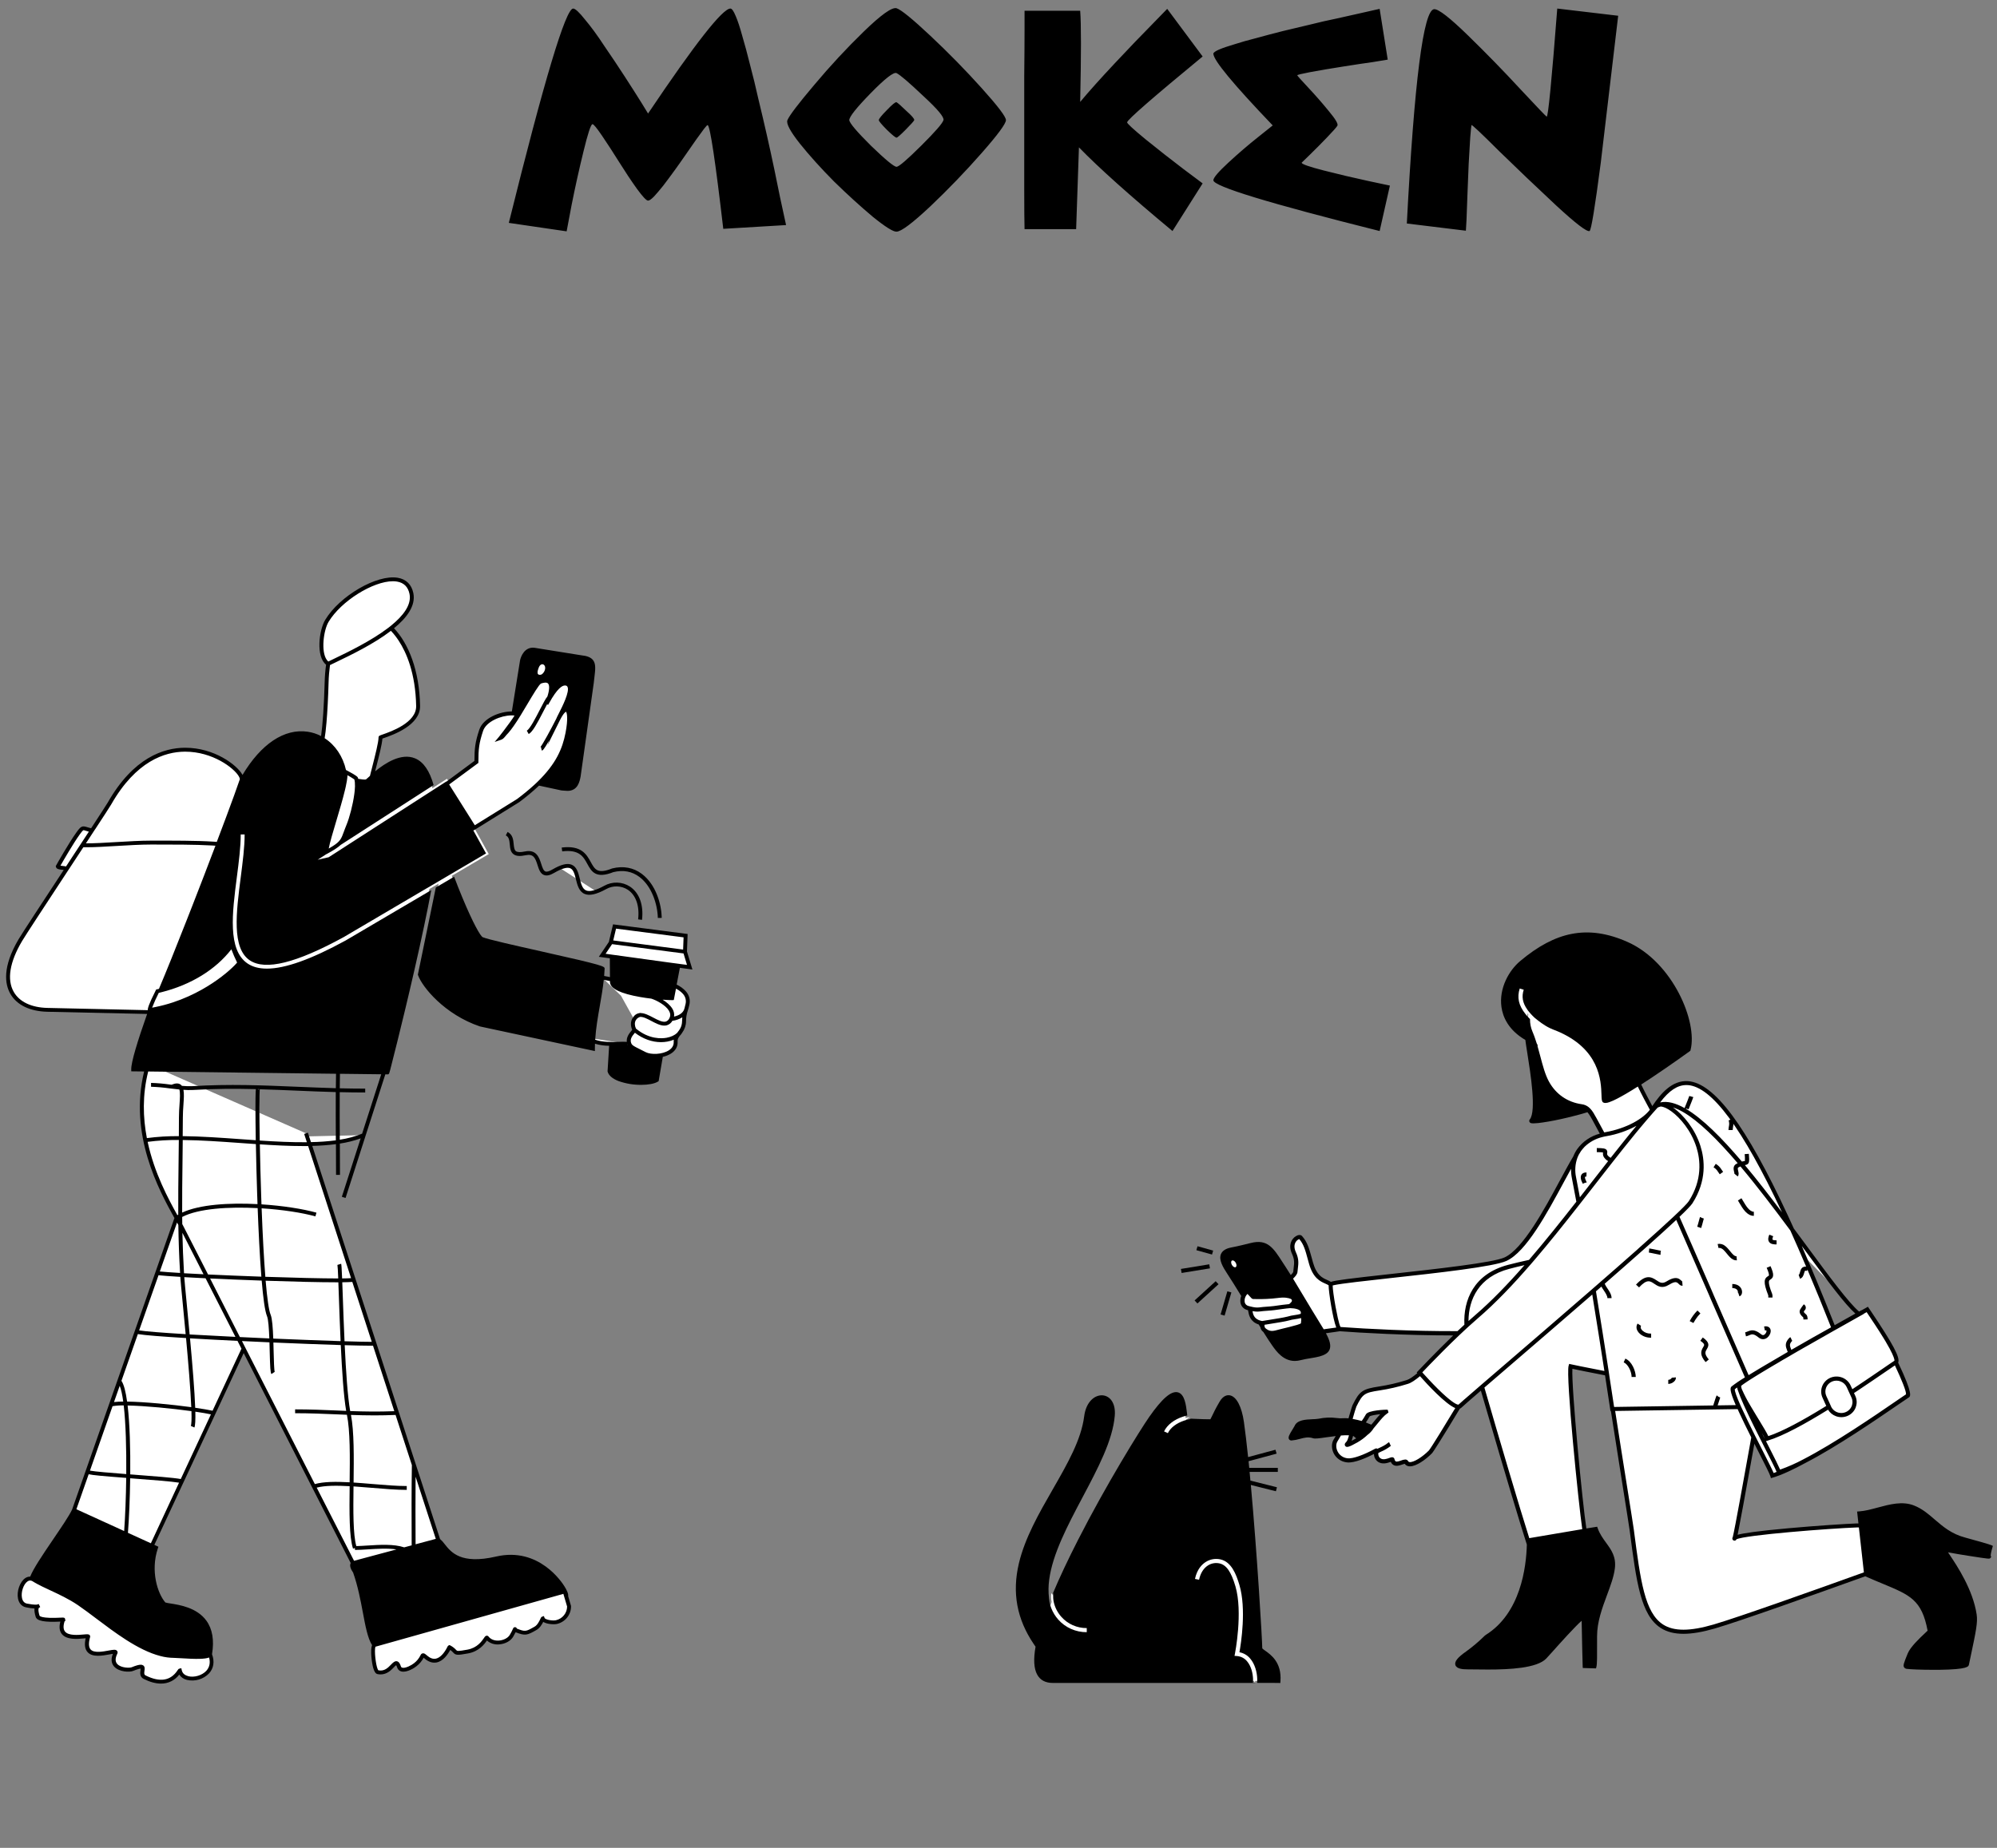 <svg width="470" height="435" viewBox="0 0 470 435" fill="none" xmlns="http://www.w3.org/2000/svg">
<rect x="0" y="0" width="470" height="435" fill="#808080" stroke="none"/>
<path d="M98.824 229.413C99.793 232.167 104.939 238.444 113.11 241.203L139.548 246.862C139.548 246.255 139.57 245.653 139.602 245.053C142.275 246.226 146.371 245.496 147.696 245.717L139.642 244.491C140.029 238.891 141.627 233.545 141.848 228.052C141.877 227.319 116.372 222.227 113.463 221.033C112.172 220.504 108.489 212.011 106.333 206.175L115.03 201.059L111.612 194.877L121.955 188.457C123.632 187.215 125.231 185.875 126.743 184.443L132.205 185.618C132.223 185.618 133.426 185.718 133.572 185.718C135.431 185.718 135.908 184.294 136.216 182.687L139.296 160.768C139.698 156.783 140.463 155.063 136.663 154.68L125.752 152.929C123.348 152.641 122.816 155.734 122.829 155.736L120.873 167.939C118.265 167.765 114.148 169.224 113.26 171.896C112.296 174.805 112.136 176.218 112.136 179.342L105.656 184.137L105.207 183.322L101.769 185.536C98.785 173.521 90.471 180.192 87.478 182.88C88.36 179.337 89.545 175.035 89.545 173.581C89.545 173.386 98.498 171.26 98.399 166.184C98.232 157.585 95.501 151.284 92.034 147.874C95.199 145.37 97.405 142.56 96.827 139.724C95.253 132.031 81.206 139.027 76.922 146.167C75.533 148.481 74.798 154.802 77.235 156.254C77.028 157.713 76.909 159.183 76.878 160.655C76.754 165.179 76.428 171.267 75.911 173.995C70.807 170.895 63.037 172.509 56.82 183.772C58.36 181.175 38.968 165.998 25.768 189.147C25.42 189.763 22.726 193.879 19.376 198.98C13.596 207.783 5.855 219.523 4.798 221.308C-1.437 231.827 3.202 237.559 11.19 237.733L35.267 238.263C32.898 244.938 31.311 250.065 31.351 251.755L34.523 251.792C32.972 257.715 33.174 263.36 34.193 268.433C35.78 276.268 39.364 282.731 41.588 286.731L41.547 286.758H41.603C41.902 287.296 42.179 287.79 42.419 288.235L42.435 288.494L41.547 286.758L17.404 355.536C15.797 358.961 8.398 368.488 7.433 371.638C4.96 370.989 3.204 377.324 6.246 377.933C10.898 378.867 7.665 376.739 8.856 380.49C9.268 381.787 15.255 381.172 14.839 381.256C12.728 387.26 20.91 384.712 20.743 385.279C18.767 392.363 27.88 387.667 27.16 389.151C25.301 392.981 30.126 393.342 31.158 392.915C35.465 391.163 32.322 393.953 34.06 394.823C40.171 397.878 42.165 393.287 42.307 393.253C43.065 396.895 51.662 395.071 49.439 389.445C51.536 377.357 39.297 378.331 38.609 377.552C36.778 375.479 34.831 370.009 36.724 364.345L35.728 363.902L57.312 317.537L56.11 315.206H56.175L83.058 367.974C82.809 368.266 82.662 368.771 83.508 369.989C85.965 376.892 86.06 384.393 88.085 387.258C87.411 387.884 88.011 393.457 88.911 393.647C92.2 394.356 92.987 389.627 93.9 392.394C94.406 393.926 97 392.496 97.722 391.894C100.022 389.988 98.988 389.034 100.222 390.094C103.552 392.954 105.735 387.787 105.769 387.774C107.925 388.956 106.243 389.481 110.077 388.792C113.449 388.186 114.402 385.279 114.596 385.531C116.048 387.413 119.418 386.755 120.383 385.088C121.671 382.843 120.882 383.596 121.431 383.808C123.679 384.679 123.904 384.555 126.049 383.332C127.09 382.741 127.661 381.054 127.719 381.034C128.025 381.865 130.235 382.055 130.979 381.871C131.827 381.67 132.579 381.191 133.114 380.513C133.648 379.835 133.934 378.999 133.922 378.141L133.212 375.734C133.808 375.07 127.793 364.352 116.846 366.878C106.036 369.375 104.953 363.79 103.152 362.594L93.416 332.636L72.853 269.327C75.082 269.303 77.306 269.137 79.513 268.829C79.526 271.486 79.54 274.096 79.54 276.578V268.829C81.626 268.556 83.668 268.012 85.61 267.213L79.54 267.357V256.641C81.635 256.696 83.762 256.73 85.941 256.73L79.54 256.557V252.328L91.186 252.465C91.2 252.465 97.814 226.905 101.067 209.275L103.221 208.008L98.824 229.413ZM120.522 170.107L120.412 170.798C119.944 171.479 119.417 172.12 118.838 172.713C118.56 172.99 118.227 173.552 117.809 173.694C117.943 173.548 119.421 171.655 120.522 170.107ZM42.435 288.259C42.588 288.542 42.73 288.808 42.853 289.052L48.474 300.104H48.371L42.428 288.498C42.438 288.416 42.435 288.339 42.435 288.259ZM49.405 389.514C49.097 389.879 48.043 390.014 46.761 390.039C48.184 389.89 49.173 389.678 49.394 389.514H49.405ZM55.874 314.714L48.58 300.469H48.683L55.941 314.712L55.874 314.714ZM79.51 256.552L70.744 256.313C73.622 256.433 76.527 256.552 79.499 256.63C79.472 260.093 79.486 263.739 79.499 267.348L72.262 267.518L72.023 266.788L61.056 261.979L60.746 256.043C60.631 256.026 60.582 258.239 60.593 261.775L47.465 256.019C49.648 255.919 51.786 255.871 53.895 255.859L46.655 255.665L37.887 251.819L79.555 252.328C79.528 253.685 79.51 255.102 79.499 256.552H79.51Z" fill="white"/>
<path d="M154.593 254.232L155.542 248.697L151.59 248.832L148.006 246.419L143.824 246.182L143.455 252.16C144.22 254.87 152.309 255.649 154.593 254.232Z" fill="white"/>
<path d="M144.638 218.102L143.738 221.919L141.737 224.886L143.986 225.193L144.024 230.589C143.516 230.461 142.799 230.301 141.699 230.111L146.151 234.395L149.238 239.945C148.865 240.61 148.842 241.484 149.294 242.412C149.442 242.715 147.338 244.046 148.17 245.823C148.541 246.612 149.272 246.784 151.767 248.077C153.847 249.16 159.259 248.421 159.025 245.181C158.975 244.482 159.304 243.993 159.699 243.468C159.881 243.292 160.037 243.092 160.16 242.872V242.872C160.7 242.163 160.996 241.303 161.003 240.417C161.005 239.52 161.157 238.63 161.453 237.782C161.523 237.604 161.577 237.42 161.615 237.233C161.678 237.012 161.741 236.777 161.804 236.498C162.276 234.437 160.875 232.998 158.755 232.07L159.654 227.334L162.332 227.7L161.224 224.047L161.365 220.265L144.638 218.102ZM150.553 238.94C150.112 239.063 149.72 239.316 149.429 239.664C149.55 239.469 149.713 239.302 149.908 239.177C150.102 239.051 150.323 238.971 150.553 238.94V238.94Z" fill="white"/>
<path d="M119.565 196.459C119.468 196.383 119.364 196.316 119.254 196.259L119.565 196.459Z" fill="white"/>
<path d="M131.736 204.311L136.031 207.079C135.514 205 135.086 202.887 131.736 204.311Z" fill="white"/>
<path d="M140.363 209.868L136.037 207.078C136.534 209.051 137.132 210.995 140.363 209.868Z" fill="white"/>
<path d="M53.898 255.871L60.749 256.054L70.743 256.313C65.136 256.092 59.625 255.835 53.898 255.871Z" fill="white"/>
<path d="M21.652 195.499C19.403 195.028 19.696 194.375 18.385 196.186C16.586 198.67 13.609 203.955 13.609 203.955C13.704 204.397 15.253 204.196 15.714 204.541L21.652 195.499Z" fill="white"/>
<path d="M144.282 217.597L143.299 221.735L140.936 225.238L143.524 225.59L143.555 230.018C143.189 229.936 142.741 229.843 142.188 229.743C142.236 229.192 142.276 228.636 142.299 228.085C142.323 227.461 142.328 227.312 127.235 223.927C121.182 222.568 114.925 221.164 113.623 220.63C113.088 220.409 111.359 217.393 108.827 211.314C108.121 209.62 107.451 207.918 106.88 206.388L106.476 206.625L106.075 206.862L103.641 208.294L103.105 208.608L102.57 208.923L98.37 229.323L98.346 229.444L98.386 229.562C99.382 232.391 104.682 238.838 112.96 241.632L140.007 247.426V246.862C140.007 246.474 140.007 246.087 140.03 245.699C141.111 246.016 142.232 246.181 143.36 246.189L142.991 252.22L143.011 252.293C143.263 253.178 144.158 253.944 145.597 254.496C147.295 255.093 149.086 255.393 150.889 255.381C152.531 255.381 154.01 255.131 154.835 254.622L155.011 254.513L155.995 248.786C156.681 248.64 157.335 248.378 157.929 248.011C159.024 247.309 159.557 246.319 159.474 245.153C159.435 244.623 159.68 244.245 160.042 243.775C160.247 243.572 160.422 243.342 160.562 243.091C161.136 242.32 161.45 241.391 161.461 240.435C161.453 239.586 161.589 238.742 161.864 237.937L161.877 237.891C161.944 237.717 161.997 237.539 162.037 237.357C162.1 237.136 162.165 236.883 162.23 236.595C162.376 236.027 162.375 235.432 162.23 234.864C162.084 234.295 161.798 233.771 161.396 233.339C160.794 232.686 160.065 232.159 159.253 231.789L160.011 227.828L162.963 228.231L161.679 223.989L161.834 219.869L144.282 217.597ZM160.191 226.947L156.892 226.504L146.687 225.096L144.439 224.788L143.989 224.726L143.526 224.662L142.526 224.527L144.057 222.258L160.87 224.445L161.686 227.14L160.191 226.947ZM160.881 220.657L160.775 223.535L144.327 221.388L144.988 218.605L160.881 220.657ZM140.077 244.752C140.25 242.044 140.716 239.376 141.17 236.781C141.523 234.776 141.878 232.719 142.101 230.649C142.714 230.762 143.187 230.87 143.562 230.95V231.251C143.659 232.736 146.069 233.908 150.725 234.716C151.584 234.866 152.45 234.986 153.275 235.083C154.514 235.471 156.62 236.589 157.423 237.906C157.805 238.535 157.846 239.119 157.545 239.691C157.468 239.87 157.356 240.033 157.214 240.169C157.072 240.305 156.904 240.411 156.719 240.481C155.953 240.716 154.829 240.122 153.74 239.549C152.724 239.015 151.681 238.466 150.732 238.48V238.435C150.633 238.455 150.539 238.477 150.446 238.504C150.344 238.518 150.244 238.541 150.145 238.57C149.698 238.717 149.316 239.01 149.062 239.401C148.956 239.53 148.864 239.669 148.787 239.817C148.394 240.583 148.398 241.506 148.787 242.432C148.738 242.496 148.67 242.575 148.61 242.653C148.16 243.189 147.382 244.105 147.521 245.261C146.914 245.227 146.305 245.227 145.698 245.261C144.066 245.31 141.786 245.385 140.077 244.752ZM147.67 245.812C147.686 245.859 147.706 245.905 147.726 245.952H147.645L147.67 245.812ZM158.554 245.212C158.612 246.043 158.232 246.727 157.43 247.245C155.856 248.263 153.196 248.312 151.975 247.688C151.377 247.375 150.871 247.125 150.467 246.924C149.149 246.271 148.798 246.082 148.594 245.646C148.162 244.727 148.722 243.95 149.329 243.233L149.43 243.116C151.301 244.561 153.455 245.33 155.559 245.33C156.062 245.33 156.564 245.285 157.059 245.197C157.579 245.106 158.086 244.958 158.572 244.754C158.55 244.906 158.544 245.059 158.554 245.212V245.212ZM160.53 240.406C160.503 241.683 159.966 242.374 159.444 243.045L159.343 243.173C158.797 243.698 157.915 244.11 156.886 244.298C155.741 244.506 152.758 244.705 149.673 242.133C149.356 241.435 149.329 240.76 149.606 240.222C149.606 240.202 149.63 240.182 149.642 240.16H149.66C149.7 240.084 149.745 240.01 149.794 239.939C150.016 239.679 150.31 239.488 150.64 239.39C151.357 239.321 152.346 239.832 153.306 240.346C154.329 240.884 155.379 241.435 156.346 241.435C156.565 241.437 156.784 241.405 156.994 241.342C157.541 241.161 157.997 240.78 158.266 240.277V240.306C159.088 240.198 159.877 239.917 160.58 239.483C160.557 239.753 160.539 240.054 160.53 240.406V240.406ZM160.706 233.934C161.011 234.26 161.229 234.656 161.34 235.086C161.45 235.516 161.449 235.967 161.337 236.396C161.288 236.618 161.239 236.804 161.189 236.983C161.189 237.025 161.173 237.069 161.167 237.114C161.108 237.317 161.052 237.501 160.998 237.674C160.726 238.311 160.11 238.971 158.642 239.312C158.738 238.658 158.591 237.992 158.228 237.437C157.738 236.633 156.879 235.907 155.95 235.331C157.039 235.409 157.846 235.438 158.129 235.438H158.224L158.579 235.413L159.094 232.732C159.701 233.032 160.248 233.44 160.706 233.934Z" fill="black"/>
<path d="M134.393 378.123V378.059L133.718 375.732C133.765 375.477 133.718 375.015 133.25 374.144L133.23 374.078H133.215C133.127 373.912 133.026 373.733 132.907 373.536C132.317 372.561 126.856 364.088 116.761 366.42C108.465 368.337 106.169 365.419 104.649 363.488C104.338 363.052 103.975 362.652 103.568 362.3L73.49 269.755C75.355 269.713 77.216 269.574 79.066 269.338C79.079 271.858 79.09 274.249 79.09 276.571H80.012C80.012 274.207 80.012 271.774 79.987 269.206C81.656 268.957 83.295 268.547 84.882 267.981L80.453 281.732L81.332 282.005L90.687 252.904H91.391L91.528 252.769C91.625 252.674 91.67 252.629 93.507 245.223C94.514 241.174 96.031 234.944 97.554 228.262C99.238 220.882 100.554 214.642 101.499 209.541L100.969 209.853L100.438 210.165L81.35 221.396C73.256 225.824 67.122 228.021 62.812 228.021C60.979 228.021 59.472 227.624 58.291 226.832C53.518 223.648 54.655 214.876 55.755 206.383C56.222 202.777 56.654 199.372 56.654 196.44H57.576C57.576 199.429 57.126 202.861 56.661 206.499C55.597 214.715 54.496 223.21 58.799 226.079C62.459 228.514 69.681 226.732 80.88 220.608L100.263 209.204L100.65 208.983L100.686 208.963L101.18 208.673L101.709 208.36L102.812 207.712L103.348 207.395L103.883 207.081L105.749 205.985L106.151 205.748L106.554 205.509L114.389 200.899L111.19 195.112L111.442 195.513L111.702 195.351L112.094 195.107L112.202 195.041L122.182 188.842L122.216 188.82C123.84 187.616 125.393 186.32 126.865 184.939L132.156 186.079H132.192L132.475 186.101C133.113 186.152 133.455 186.176 133.554 186.176C136 186.176 136.425 183.962 136.652 182.776L139.737 160.826C139.786 160.326 139.845 159.861 139.897 159.429C140.121 157.591 140.279 156.265 139.548 155.364C139.038 154.737 138.161 154.39 136.706 154.244L125.791 152.49C123.526 152.22 122.553 154.441 122.357 155.652C122.356 155.664 122.356 155.677 122.357 155.69L120.466 167.483C117.647 167.461 113.721 169.033 112.806 171.768C111.842 174.677 111.666 176.136 111.657 179.127L105.812 183.453L105.711 183.528L105.337 183.803L105.065 184.004L105.045 183.967L102.289 185.738L101.886 185.999L101.481 186.258L97.052 189.11L96.634 189.38L77.523 201.694C77.461 201.761 77.376 201.803 77.285 201.814L74.762 202.387L76.77 201.094V201.105L77.148 200.902C78.638 200.089 79.565 199.471 80.19 198.887L101.259 185.319L101.657 185.063L102.053 184.808C101.115 181.452 99.66 179.346 97.698 178.527C94.433 177.163 90.633 179.652 88.286 181.578C88.342 181.356 88.396 181.146 88.452 180.929C89.197 178.009 89.903 175.239 90.001 173.866L90.343 173.747C92.475 173.003 98.957 170.74 98.867 166.166C98.705 157.784 96.133 151.485 92.733 147.898C95.798 145.392 97.877 142.558 97.284 139.636C96.868 137.595 95.591 136.341 93.59 136.007C88.684 135.19 79.915 140.291 76.529 145.935C75.066 148.37 74.328 154.583 76.743 156.467C76.557 157.851 76.446 159.244 76.41 160.64C76.26 166.078 75.931 170.8 75.565 173.271C74.588 172.761 73.531 172.419 72.437 172.257C66.902 171.431 61.421 175.151 57.077 182.424C57.05 182.37 57.018 182.317 56.987 182.262C55.705 180.077 50.467 176.025 43.593 176.025H43.483C38.553 176.056 31.407 178.317 25.366 188.915C25.112 189.358 23.567 191.727 21.441 194.984C21.061 194.891 20.766 194.798 20.523 194.72C19.289 194.322 19.01 194.536 18.01 195.92C16.211 198.397 13.329 203.516 13.207 203.733L13.124 203.879L13.158 204.045C13.277 204.614 13.954 204.683 14.608 204.749C14.714 204.761 14.857 204.774 14.997 204.794C10.062 212.304 5.23 219.665 4.398 221.067C0.482 227.675 1.165 231.709 2.426 233.93C3.931 236.587 7.04 238.086 11.179 238.176L34.625 238.692C32.352 245.142 30.848 250.068 30.888 251.755V252.198L33.921 252.233C30.294 267.089 37.39 280.147 41.053 286.732L16.966 355.365C16.269 356.84 14.477 359.475 12.582 362.264C9.801 366.353 7.791 369.378 7.11 371.145C6.695 371.137 6.288 371.26 5.95 371.497C4.686 372.342 3.888 374.596 4.241 376.334C4.466 377.454 5.14 378.181 6.143 378.38C6.794 378.522 7.456 378.613 8.121 378.652C8.063 379.095 8.121 379.719 8.405 380.629C8.708 381.583 10.446 381.918 14.201 381.736C13.875 382.978 13.992 383.95 14.545 384.654C15.68 386.076 18.223 385.839 19.743 385.697L20.161 385.662C19.822 387.169 19.981 388.25 20.64 388.954C21.8 390.194 24.148 389.755 25.699 389.468C25.989 389.414 26.32 389.352 26.571 389.319C25.939 390.869 26.4 391.843 26.924 392.388C28.082 393.594 30.463 393.694 31.322 393.346C32.509 392.864 32.943 392.804 33.103 392.813C33.098 392.944 33.085 393.075 33.062 393.205C32.981 393.778 32.837 394.741 33.84 395.239C35.297 395.968 36.655 396.329 37.887 396.329C38.724 396.338 39.55 396.15 40.298 395.781C41.045 395.412 41.693 394.873 42.186 394.208C42.599 394.836 43.244 395.283 43.985 395.454C44.914 395.672 45.886 395.645 46.802 395.377C47.718 395.108 48.546 394.607 49.203 393.924C50.296 392.729 50.539 391.13 49.898 389.412C50.446 386.135 49.999 383.476 48.567 381.51C46.332 378.44 42.289 377.806 40.115 377.468C39.71 377.418 39.309 377.34 38.915 377.233C37.1 375.143 35.362 369.845 37.15 364.498L37.278 364.115L36.327 363.672L57.353 318.527L82.535 367.943C82.177 368.669 82.663 369.548 83.106 370.19C84.23 373.378 84.857 376.699 85.408 379.635C86.011 382.843 86.532 385.631 87.562 387.271C87.112 388.436 87.488 391.418 87.841 392.656C88.099 393.541 88.401 393.984 88.823 394.086C89.072 394.14 89.326 394.168 89.581 394.168C91.087 394.168 92.074 393.145 92.697 392.498C92.862 392.315 93.042 392.146 93.235 391.991C93.34 392.159 93.42 392.34 93.473 392.529C93.538 392.752 93.66 392.955 93.827 393.118C93.995 393.281 94.202 393.4 94.428 393.462C95.735 393.827 97.632 392.576 98.026 392.235C98.724 391.696 99.296 391.017 99.705 390.242L99.93 390.428C100.863 391.232 101.819 391.535 102.768 391.349C104.292 391.042 105.371 389.512 105.965 388.409C106.215 388.577 106.442 388.776 106.639 389.003C107.264 389.667 107.595 389.693 110.16 389.224C112.766 388.755 114.032 387.01 114.596 386.186C114.985 386.526 115.44 386.782 115.935 386.939C116.429 387.096 116.951 387.15 117.467 387.099C118.904 387.003 120.206 386.29 120.783 385.285C121.047 384.825 121.233 384.486 121.35 384.24C123.634 385.126 124.035 384.975 126.281 383.698C127.036 383.268 127.546 382.407 127.854 381.803C128.792 382.396 130.514 382.429 131.099 382.285C132.045 382.061 132.887 381.528 133.485 380.771C134.083 380.015 134.403 379.082 134.393 378.123V378.123ZM105.783 184.62L106.156 184.345L106.257 184.27L112.591 179.594V179.373C112.591 176.335 112.741 174.931 113.692 172.066C114.43 169.852 117.87 168.442 120.332 168.407C120.491 168.407 120.644 168.407 120.795 168.418C120.898 168.418 120.999 168.427 121.098 168.444C120.997 168.617 120.855 168.834 120.689 169.078C120.523 169.321 120.307 169.633 120.084 169.943C119.057 171.376 117.703 173.129 117.465 173.413L116.419 174.659L117.973 174.13C118.389 173.988 118.697 173.612 118.944 173.311C119.03 173.207 119.111 173.107 119.169 173.041C119.331 172.883 119.497 172.7 119.666 172.505C119.835 172.31 120.051 172.047 120.248 171.79C120.446 171.533 120.644 171.263 120.846 170.975C121.946 169.425 123.115 167.446 124.19 165.633C125.386 163.62 126.872 161.114 127.337 160.901C127.906 160.709 128.653 160.549 128.983 160.901C129.383 161.317 129.314 162.467 128.833 163.961C128.428 164.424 127.886 165.464 127.061 167.061C126.078 168.973 124.734 171.593 123.983 172.007L124.433 172.799C125.357 172.29 126.445 170.269 127.881 167.47C128.178 166.892 128.48 166.306 128.752 165.805L129.008 165.925L129.217 165.546C131.175 161.993 132.365 161.313 133.012 161.371C133.118 161.366 133.224 161.389 133.317 161.438C133.411 161.487 133.49 161.56 133.545 161.65C134.166 162.757 132.306 166.39 131.522 167.944C131.22 168.535 130.998 168.969 130.908 169.224C129.817 171.36 127.618 175.476 127.169 175.866C127.208 175.839 127.252 175.819 127.299 175.808L127.508 176.694C127.733 176.643 127.942 176.592 129.217 174.338L128.864 175.405L131.744 169.607C132.628 167.835 133.111 167.581 133.208 167.548C133.448 167.769 133.732 169.257 133.102 172.503C132.371 176.266 130.854 179.798 126.582 183.967C126.454 184.093 126.323 184.219 126.188 184.345L125.784 184.724C124.475 185.918 123.107 187.046 121.683 188.105L111.768 194.253L111.745 194.266L110.81 192.772L106.48 185.891L105.717 184.675L105.783 184.62ZM128.095 158.052C127.951 158.333 127.614 158.767 127.315 158.827C126.047 159.081 126.622 157.649 126.778 157.206C127.34 155.614 128.875 156.513 128.095 158.058V158.052ZM128.163 380.855L128.005 380.43L127.573 380.583C127.376 380.651 127.315 380.791 127.209 381.026C127.023 381.435 126.535 382.524 125.829 382.921C123.745 384.105 123.65 384.161 121.649 383.383C121.625 383.293 121.573 383.213 121.502 383.152C121.43 383.092 121.341 383.054 121.247 383.045C121.136 383.035 121.025 383.064 120.933 383.126C120.842 383.188 120.775 383.28 120.745 383.386C120.526 383.888 120.273 384.376 119.99 384.847C119.567 385.582 118.533 386.127 117.413 386.202C116.381 386.271 115.493 385.923 114.974 385.248C114.926 385.185 114.865 385.135 114.793 385.102C114.722 385.068 114.644 385.052 114.565 385.055C114.27 385.055 114.115 385.276 113.89 385.62C113.375 386.368 112.305 387.924 110.007 388.338C107.709 388.752 107.624 388.702 107.334 388.389C106.957 387.974 106.508 387.628 106.007 387.369L105.798 387.256L105.573 387.358C105.456 387.416 105.366 387.517 105.322 387.639C104.539 389.237 103.539 390.267 102.576 390.459C101.924 390.592 101.227 390.351 100.53 389.744C100.061 389.341 99.822 389.14 99.485 389.204C99.148 389.268 99.035 389.512 98.921 389.755C98.565 390.453 98.056 391.063 97.43 391.542C96.872 392.003 95.393 392.791 94.674 392.587C94.591 392.567 94.516 392.525 94.457 392.465C94.399 392.405 94.358 392.33 94.341 392.248C94.17 391.73 93.927 391.188 93.43 391.075C92.933 390.962 92.493 391.383 92.02 391.872C91.326 392.594 90.46 393.486 89.055 393.2C88.576 392.742 88.14 389.516 88.27 388.13C88.279 387.962 88.313 387.795 88.371 387.637H88.401L88.913 387.493L132.589 375.205L132.704 375.592L132.846 376.071L132.983 376.54L133.471 378.194C133.464 378.937 133.205 379.656 132.735 380.238C132.266 380.82 131.612 381.23 130.879 381.404C130.105 381.603 128.324 381.302 128.163 380.862V380.855ZM97.81 363.537C97.776 358.554 97.772 352.514 97.81 347.623L102.567 362.26L97.81 363.537ZM96.89 363.783L95.128 364.257C92.686 363.438 89.338 363.648 86.521 363.827C85.563 363.887 84.653 363.945 83.855 363.958C83.092 361.208 83.128 355.753 83.2 349.908C84.626 350.001 86.094 350.129 87.551 350.247C90.379 350.486 93.304 350.731 95.73 350.731V349.824C93.343 349.824 90.559 349.589 87.636 349.343C86.159 349.219 84.666 349.093 83.218 349C83.29 343.062 83.353 336.963 82.6 333.082C84.399 333.143 86.197 333.19 88.117 333.19C89.691 333.19 91.335 333.159 93.1 333.086L96.935 344.887C96.848 350.187 96.848 357.79 96.888 363.79L96.89 363.783ZM43.913 306.538C43.638 303.715 43.425 301.481 43.369 300.651C44.877 300.737 46.57 300.826 48.38 300.914L55.408 314.708C51.361 314.513 47.739 314.322 44.632 314.141C44.403 311.663 44.16 309.104 43.913 306.538ZM42.948 273.842C42.971 272.053 42.991 270.228 43.009 268.366C47.317 268.406 51.977 268.741 56.551 269.068L60.222 269.327C60.292 273.12 60.395 277.218 60.526 281.143C60.55 281.876 60.577 282.651 60.607 283.459C53.934 283.107 46.973 283.543 42.872 285.452C42.854 281.564 42.899 277.752 42.948 273.842V273.842ZM43.036 263.044C43.036 262.017 43.103 261.018 43.171 260.053C43.27 258.614 43.351 257.42 43.171 256.55C43.897 256.61 44.626 256.623 45.354 256.59C50.525 256.274 55.391 256.267 60.218 256.384C60.144 257.177 60.094 259.092 60.137 263.965C60.15 265.366 60.17 266.861 60.195 268.415L56.598 268.163C52.009 267.833 47.335 267.499 42.998 267.456C43.023 266.013 43.036 264.542 43.036 263.044V263.044ZM60.69 256.497L60.706 256.395H61.041C60.993 256.436 60.937 256.465 60.876 256.483C60.816 256.5 60.752 256.505 60.69 256.497ZM61.522 300.536C57.214 300.383 52.834 300.204 48.967 300.022L43.265 288.859C43.155 288.638 43.04 288.405 42.897 288.157C42.897 287.595 42.883 287.035 42.879 286.477C46.723 284.484 53.839 284.041 60.64 284.4C60.831 289.428 61.117 295.519 61.513 300.536H61.522ZM42.928 290.214L47.899 299.971C46.242 299.891 44.697 299.81 43.31 299.732C43.112 296.42 42.993 293.272 42.928 290.214ZM49.448 300.963C53.223 301.14 57.446 301.313 61.589 301.459C61.926 305.46 62.342 308.648 62.844 309.846C63.156 310.59 63.293 312.744 63.388 315.073L61.139 314.973C59.524 314.902 57.963 314.829 56.456 314.752L49.448 300.963ZM79.756 305.291C79.864 308.391 79.994 312.049 80.16 315.713C75.976 315.58 70.439 315.374 64.312 315.113C64.22 312.629 64.065 310.377 63.696 309.498C63.28 308.504 62.88 305.734 62.518 301.49C69.007 301.711 75.23 301.862 79.198 301.862H79.632C79.67 302.9 79.713 304.069 79.756 305.291ZM63.419 315.996C63.442 316.74 63.46 317.486 63.478 318.195C63.575 322.02 63.635 323.105 63.883 323.464L64.647 322.952L64.665 322.986C64.512 322.623 64.454 320.258 64.4 318.172C64.382 317.471 64.364 316.749 64.343 316.036C70.241 316.291 75.88 316.501 80.203 316.634C80.489 322.707 80.878 328.689 81.474 332.132L79.113 332.034C76.1 331.906 72.981 331.773 69.458 331.773V332.681C72.963 332.681 76.069 332.814 79.072 332.94L81.647 333.046C82.425 336.81 82.362 342.958 82.29 348.945C79.072 348.765 76.131 348.783 74.101 349.365L56.946 315.693C59.096 315.803 61.27 315.903 63.419 315.996ZM82.416 332.174C81.817 328.822 81.417 322.8 81.127 316.663C83.753 316.738 85.813 316.782 87.036 316.782C87.342 316.782 87.594 316.782 87.789 316.782L92.801 332.203C88.938 332.349 85.646 332.291 82.416 332.174ZM81.085 315.741C80.916 312.06 80.788 308.382 80.678 305.26C80.63 303.932 80.59 302.798 80.554 301.855C81.597 301.844 82.404 301.815 82.915 301.771L87.499 315.881C86.51 315.888 84.243 315.839 81.085 315.741V315.741ZM82.627 300.886C82.141 300.921 81.426 300.941 80.518 300.95C80.428 298.707 80.367 297.751 80.293 297.498L79.414 297.77C79.47 297.992 79.535 299.214 79.605 300.954C75.7 300.954 69.218 300.799 62.45 300.567C62.117 296.404 61.821 290.958 61.576 284.444C66.522 284.763 71.194 285.494 74.229 286.342L74.481 285.47C71.318 284.584 66.551 283.833 61.54 283.512C61.517 282.89 61.495 282.261 61.474 281.622C61.324 277.214 61.221 273.036 61.155 269.387C64.622 269.608 68.062 269.79 71.325 269.79C71.729 269.79 72.127 269.79 72.525 269.79L82.627 300.886ZM73.184 268.862L72.467 266.648L71.59 266.941L72.224 268.889C68.698 268.927 64.933 268.738 61.13 268.488C61.023 262.088 61.038 257.485 61.13 256.42C64.053 256.499 66.976 256.623 69.944 256.75C72.912 256.876 75.929 257.002 79.027 257.086C79.003 260.766 79.027 264.642 79.041 268.444C77.099 268.692 75.144 268.832 73.186 268.862H73.184ZM85.228 266.87C83.539 267.549 81.773 268.027 79.969 268.296C79.949 264.545 79.931 260.726 79.956 257.102C81.921 257.148 83.917 257.179 85.952 257.179V256.271C83.929 256.271 81.928 256.24 79.963 256.192C79.963 255.029 79.987 253.889 80.008 252.778L89.723 252.893L85.228 266.87ZM11.199 237.273C7.4 237.191 4.569 235.847 3.231 233.489C1.59 230.611 2.269 226.467 5.194 221.534C6.019 220.143 10.882 212.738 15.831 205.203L16.2 204.643L16.759 203.793C17.735 202.305 18.702 200.837 19.619 199.438C19.864 199.438 20.116 199.449 20.384 199.449C22.326 199.449 24.867 199.299 27.531 199.139C30.281 198.978 33.125 198.809 35.373 198.809H36.633C39.956 198.809 46.013 198.794 49.898 199.031L50.379 199.062L50.707 199.086C48.996 203.596 47.11 208.518 45.239 213.293C44.79 214.451 44.34 215.6 43.89 216.732C41.417 223.046 39.077 228.851 37.41 232.787L37.253 232.823L36.961 232.894L36.747 232.942L36.651 233.133V233.153C34.973 236.474 34.735 237.437 34.789 237.802L11.199 237.273ZM22.401 195.207C24.447 192.081 25.915 189.823 26.169 189.375C31.994 179.158 38.804 176.977 43.481 176.948H43.602C50.024 176.948 55.047 180.77 56.193 182.731C56.474 183.209 56.47 183.469 56.418 183.548L56.377 183.632C56.375 183.644 56.371 183.655 56.366 183.666C56.042 184.613 55.622 185.802 55.123 187.184C54.059 190.115 52.634 193.954 51.022 198.189L50.712 198.165L50.231 198.13C46.372 197.875 40.275 197.886 36.617 197.893H35.373C33.098 197.893 30.241 198.061 27.477 198.225C24.714 198.389 22.142 198.544 20.22 198.528L22.018 195.769L22.396 195.194L22.401 195.207ZM49.995 231.441C47.011 233.414 42.321 235.923 36.505 237.076L36.16 237.142L35.936 237.184L35.798 237.213C36.263 236.022 36.788 234.854 37.372 233.715H37.406L37.514 233.691L38.074 233.554C44.976 231.807 50.743 228.258 54.453 223.471C54.849 224.532 55.299 225.572 55.802 226.588C55.294 227.244 53.239 229.303 49.995 231.441ZM93.435 136.904C95.049 137.174 96.04 138.155 96.38 139.817C96.895 142.348 94.939 144.91 92.07 147.254L91.695 147.553C91.575 147.648 91.452 147.743 91.328 147.836C87.308 150.898 81.885 153.504 78.782 154.999L77.836 155.457L77.334 155.701L77.278 155.729C77.144 155.617 77.024 155.489 76.921 155.349C75.486 153.418 76.154 148.35 77.323 146.4C80.275 141.48 87.8 136.828 92.463 136.828C92.789 136.827 93.114 136.852 93.435 136.904V136.904ZM76.837 170.114C77.062 167.523 77.238 164.083 77.332 160.678C77.367 159.302 77.478 157.928 77.663 156.564C78.09 156.343 78.602 156.106 79.187 155.825C82.589 154.188 87.971 151.6 92.002 148.498C92.684 149.217 93.298 149.996 93.835 150.825C95.633 153.569 97.796 158.461 97.945 166.204C98.021 170.123 92.011 172.221 90.035 172.91C89.291 173.171 89.091 173.24 89.091 173.592C89.091 174.717 88.311 177.774 87.558 180.728C87.391 181.392 87.225 182.029 87.07 182.649C86.903 182.8 86.75 182.939 86.62 183.059C86.429 183.234 86.231 183.415 86.17 183.453C85.961 183.595 85.066 183.471 84.311 183.342C84.287 183.244 84.257 183.147 84.223 183.052C84.162 182.897 84.079 182.683 81.829 181.471L81.444 181.266L81.433 181.283C80.714 178.06 78.89 175.379 76.406 173.776C76.552 172.945 76.696 171.776 76.837 170.105V170.114ZM79.142 193.274C79.868 190.839 80.648 188.233 81.165 186.074C81.204 185.924 81.237 185.776 81.271 185.632C81.305 185.488 81.343 185.317 81.377 185.164C81.478 184.7 81.563 184.263 81.629 183.867C81.656 183.71 81.678 183.559 81.696 183.413C81.714 183.267 81.734 183.105 81.748 182.97C81.761 182.835 81.772 182.638 81.775 182.49C82 182.618 82.238 182.749 82.449 182.875L82.811 183.097C83.01 183.211 83.202 183.336 83.387 183.471C83.406 183.533 83.424 183.599 83.441 183.67C83.477 183.827 83.502 183.986 83.517 184.146C83.565 184.785 83.555 185.428 83.486 186.066C83.47 186.218 83.454 186.373 83.436 186.533C83.418 186.692 83.4 186.832 83.38 186.975C83.045 189.462 82.256 192.479 81.536 194.206C81.267 194.846 81.087 195.375 80.907 195.843C80.352 197.37 80.106 198.057 78.351 199.164C78.065 199.347 77.741 199.542 77.368 199.755C77.586 198.479 78.436 195.637 79.142 193.265V193.274ZM14.7 203.842C14.567 203.828 14.383 203.808 14.23 203.784C14.95 202.527 17.277 198.493 18.761 196.443C19.102 195.969 19.435 195.537 19.606 195.448C19.691 195.409 19.846 195.448 20.238 195.579C20.42 195.637 20.642 195.707 20.912 195.783L15.536 203.975C15.262 203.907 14.982 203.863 14.7 203.842ZM34.877 252.235L79.088 252.771C79.066 253.878 79.052 255.014 79.043 256.172C75.956 256.085 72.945 255.95 69.993 255.835C61.769 255.488 54.001 255.158 45.309 255.687C44.474 255.723 43.638 255.699 42.807 255.616C42.715 255.492 42.603 255.383 42.476 255.295C41.977 254.952 41.287 254.974 40.376 255.353L40.028 255.31C38.544 255.097 37.048 254.967 35.549 254.923V255.831C37.011 255.875 38.468 256.002 39.915 256.212C40.682 256.305 41.46 256.398 42.215 256.473C42.44 257.201 42.346 258.616 42.251 259.995C42.186 260.932 42.114 261.988 42.114 263.048C42.114 264.545 42.107 266.015 42.094 267.459C39.577 267.436 37.061 267.589 34.566 267.917C33.642 263.104 33.485 257.795 34.877 252.242V252.235ZM34.748 268.798C37.181 268.483 39.633 268.335 42.087 268.355C42.072 270.215 42.052 272.038 42.026 273.824C41.975 277.898 41.927 281.867 41.952 285.93C41.883 285.972 41.813 286.014 41.745 286.058C39.582 282.171 36.313 276.102 34.748 268.805V268.798ZM41.662 287.799L41.975 288.37C42.026 291.988 42.148 295.711 42.386 299.661C40.293 299.535 38.634 299.418 37.617 299.314L41.662 287.799ZM37.309 300.197C38.35 300.312 40.145 300.443 42.44 300.582V300.66C42.492 301.477 42.699 303.631 42.986 306.609C43.187 308.685 43.436 311.285 43.695 314.07C38.09 313.731 34.288 313.428 32.745 313.184L37.309 300.197ZM32.446 314.052C34.072 314.327 38.317 314.654 43.787 314.984C44.313 320.741 44.846 327.106 45.019 331.257C40.41 330.633 34.11 330.006 29.912 329.942C29.593 327.635 29.159 325.902 28.584 325.056L32.446 314.052ZM28.174 326.229C28.512 327.059 28.786 328.339 29.004 329.942C28.279 329.938 27.553 329.975 26.832 330.053L28.174 326.229ZM26.49 331.025C27.359 330.884 28.239 330.824 29.119 330.845C29.607 335.052 29.764 341.081 29.715 347.008C26.133 346.733 22.349 346.425 21.171 346.197L26.49 331.025ZM20.869 347.043C21.796 347.264 24.017 347.47 29.706 347.906C29.649 352.5 29.469 356.971 29.222 360.418L17.98 355.286L20.869 347.043ZM44.252 394.564C43.677 394.411 42.955 394.042 42.771 393.16L42.676 392.704L42.215 392.811C42.017 392.855 41.932 392.986 41.815 393.165C40.181 395.678 37.644 396.098 34.279 394.416C33.91 394.23 33.91 393.94 33.998 393.309C34.06 392.866 34.13 392.372 33.73 392.065C33.552 391.938 33.336 391.875 33.116 391.885C32.666 391.885 31.992 392.078 30.994 392.483C30.501 392.684 28.505 392.665 27.621 391.741C27.091 391.19 27.082 390.377 27.592 389.326C27.656 389.218 27.686 389.095 27.679 388.97C27.672 388.846 27.629 388.726 27.554 388.626C27.25 388.237 26.654 388.349 25.555 388.553C24.206 388.803 22.158 389.184 21.346 388.316C20.854 387.794 20.807 386.804 21.204 385.378C21.227 385.3 21.229 385.218 21.212 385.138C21.195 385.059 21.158 384.985 21.106 384.922C20.881 384.661 20.555 384.701 19.685 384.772C18.439 384.887 16.121 385.102 15.298 384.07C14.889 383.558 14.848 382.741 15.21 381.634L15.388 381.597L15.334 381.178C15.278 380.755 14.905 380.775 14.511 380.798C9.601 381.07 9.322 380.375 9.313 380.355C8.852 378.907 9.133 378.528 9.129 378.528L9.464 378.307L9.111 377.601L8.728 377.72C8.728 377.72 8.225 377.866 6.354 377.499C5.725 377.372 5.327 376.923 5.172 376.17C4.893 374.802 5.536 372.902 6.494 372.263C6.613 372.181 6.748 372.122 6.889 372.088C7.042 372.053 7.2 372.058 7.35 372.101C7.476 372.137 7.595 372.191 7.703 372.263C7.847 372.353 7.998 372.444 8.153 372.535C9.196 373.148 10.473 373.744 11.815 374.368C13.879 375.329 16.22 376.418 18.336 377.857C19.664 378.763 21.13 379.868 22.682 381.037C24.849 382.671 27.23 384.464 29.685 386.034C32.345 387.732 35.095 389.164 37.764 389.846C38.79 390.119 39.848 390.263 40.911 390.273C41.194 390.273 41.752 390.309 42.4 390.349C44.266 390.468 45.772 390.532 46.928 390.506C47.951 390.482 48.708 390.384 49.212 390.187C49.545 391.409 49.32 392.487 48.551 393.331C47.524 394.418 45.68 394.96 44.241 394.575L44.252 394.564ZM35.508 363.296L30.112 360.836C30.375 357.356 30.576 352.751 30.636 347.995L31.329 348.048C35.751 348.382 40.304 348.728 42.141 349.031L35.508 363.296ZM42.546 348.174C40.799 347.849 36.228 347.51 31.407 347.138L30.654 347.081C30.708 341.211 30.549 335.207 30.034 330.863C34.155 330.941 40.466 331.552 45.057 332.191C45.113 334.029 45.077 335.291 44.909 335.667L45.75 336.042C45.954 335.599 46.017 334.27 45.974 332.318C47.499 332.539 48.778 332.76 49.642 332.949L42.546 348.174ZM50.028 332.096C49.154 331.897 47.708 331.653 45.943 331.401C45.801 327.502 45.32 321.593 44.722 315.055C48.126 315.257 51.955 315.458 55.894 315.651L56.829 317.486L50.028 332.096ZM74.535 350.198C76.444 349.693 79.232 349.686 82.292 349.859C82.216 356.032 82.177 361.786 83.086 364.562L83.535 364.423V364.866C84.435 364.866 85.491 364.799 86.606 364.728C88.763 364.593 91.247 364.436 93.306 364.746L83.326 367.421L74.535 350.198Z" fill="black"/>
<path d="M151.1 216.543C151.509 213.021 150.468 210.163 148.247 208.701C147.355 208.125 146.319 207.804 145.253 207.772C144.187 207.741 143.133 208 142.208 208.522C140.225 209.609 138.788 209.974 137.936 209.609C137.05 209.228 136.756 208.059 136.443 206.802C136.106 205.456 135.757 204.063 134.55 203.565C133.498 203.133 132.045 203.494 129.975 204.703C129.246 205.13 128.702 205.281 128.358 205.146C127.895 204.971 127.65 204.207 127.389 203.397C126.912 201.909 126.265 199.872 123.533 200.445C122.497 200.667 121.786 200.638 121.42 200.372C121.053 200.107 120.97 199.456 120.898 198.727C120.806 197.722 120.691 196.473 119.464 195.849L119.041 196.655C119.765 197.025 119.88 197.716 119.981 198.809C120.06 199.677 120.143 200.58 120.88 201.103C121.485 201.546 122.391 201.614 123.733 201.324C125.545 200.944 125.982 201.964 126.517 203.662C126.832 204.641 127.155 205.655 128.037 205.985C128.673 206.224 129.442 206.06 130.454 205.469C132.201 204.446 133.464 204.083 134.199 204.389C134.979 204.71 135.258 205.823 135.548 207.003C135.886 208.345 136.266 209.866 137.572 210.426C138.732 210.924 140.349 210.566 142.658 209.301C143.435 208.861 144.321 208.641 145.217 208.665C146.113 208.69 146.986 208.958 147.737 209.441C149.661 210.707 150.554 213.253 150.185 216.426L151.1 216.543Z" fill="black"/>
<path d="M154.824 216.096L155.746 216.076C155.672 212.866 154.397 208.225 151.042 205.708C149.077 204.234 146.676 203.791 144.099 204.431L144.039 204.451C140.619 205.819 139.992 204.672 139.041 202.938C138.065 201.156 136.848 198.94 132.201 199.518L132.316 200.419C136.34 199.918 137.298 201.674 138.229 203.37C139.196 205.141 140.194 206.957 144.356 205.303C146.669 204.738 148.733 205.117 150.485 206.432C153.381 208.602 154.75 212.85 154.824 216.096Z" fill="black"/>
<path d="M462.408 362.427C456.509 360.874 454.635 356.554 450.294 354.843C446.302 353.26 441.582 355.985 437.617 356.253L437.936 359.119C437.609 359.091 437.281 359.082 436.954 359.093H436.697H436.57H436.414H436.282H436.109H435.97H435.775H435.636H435.425H435.259H435.053H434.868L434.661 359.105H434.457H434.251L434.042 359.117L433.802 359.131L433.593 359.142L433.353 359.157L433.135 359.171L432.895 359.187L432.676 359.201L432.417 359.218L432.177 359.232L431.937 359.248L431.665 359.265L431.425 359.281L431.149 359.3L430.909 359.316L430.626 359.335L430.386 359.354L430.103 359.373L429.836 359.391L429.541 359.413L429.286 359.431L428.984 359.453L428.717 359.471L428.41 359.495L428.141 359.514L427.836 359.537L427.568 359.556L427.231 359.582L427.011 359.598L426.641 359.626L426.401 359.645L426.053 359.673L425.793 359.692L425.448 359.72L425.208 359.739L424.848 359.77L424.653 359.784L424.223 359.819H424.147L423.621 359.861H423.547C422.385 359.958 421.223 360.061 420.082 360.167H420.022L419.542 360.211H419.427L418.969 360.256H418.841L418.383 360.301H418.263L417.823 360.345L417.684 360.359L417.274 360.402L417.118 360.416L416.719 360.458L416.558 360.474L416.174 360.517L416.011 360.533L415.639 360.575L415.476 360.594L415.106 360.634L414.955 360.653L414.59 360.695L414.443 360.712L414.095 360.754L413.942 360.773L413.608 360.815L413.459 360.834L413.135 360.874L412.993 360.893L412.677 360.935L412.544 360.954L412.237 360.996L412.112 361.012L411.815 361.057L411.699 361.073L411.411 361.118L411.303 361.135L411.03 361.177L410.929 361.193L410.665 361.238L410.576 361.254L410.324 361.299L410.245 361.313L410.005 361.358L409.94 361.372L409.7 361.419H409.647L409.426 361.466H409.397L409.179 361.52C408.862 361.576 408.559 361.693 408.288 361.863V361.863C408.288 361.832 408.305 361.797 408.315 361.759C408.315 361.719 408.336 361.677 408.346 361.63V361.618C408.346 361.571 408.37 361.52 408.382 361.466V361.447C408.394 361.395 408.406 361.337 408.42 361.275V361.247C408.435 361.186 408.447 361.12 408.461 361.052V361.024C408.475 360.954 408.492 360.881 408.507 360.803V360.775C408.523 360.695 408.54 360.613 408.557 360.526V360.507C408.574 360.418 408.593 360.324 408.612 360.228V360.214C408.9 358.781 409.308 356.615 409.765 354.15V354.113C410.245 351.465 410.794 348.475 411.294 345.705C411.359 345.341 411.423 344.979 411.488 344.622V344.591C411.824 342.731 412.134 341.004 412.388 339.59L412.494 339.003L412.516 338.883C412.516 338.836 412.532 338.791 412.54 338.747L412.59 338.467C412.59 338.446 412.59 338.425 412.59 338.401C412.607 338.305 412.624 338.209 412.641 338.117C414.787 342.393 416.878 346.389 417.101 347.164C419.175 346.544 421.828 345.284 424.701 343.732C433.824 339.01 446.028 330.278 448.911 328.389C449.468 328.025 448.059 324.541 446.132 320.512C447.361 319.706 441.786 311.571 439.436 308.061L437.979 309.093L437.96 309.062L437.777 309.163L432.659 303.95C434.669 306.487 436.335 308.383 437.528 309.304C436.63 309.804 434.407 311.047 431.553 312.659C429.08 306.405 426.751 300.774 424.572 295.714L432.659 303.95C429.656 300.161 425.887 294.943 421.794 289.425C421.314 288.346 420.834 287.298 420.354 286.28C402.69 248.269 395.02 251.76 388.982 261.145L388.879 261.298C387.998 259.665 386.75 257.391 385.674 255.092C391.196 251.568 397.437 247.041 397.437 247.041C399.084 240.698 393.344 226.838 382.95 222.175C373.532 217.946 366.054 219.912 358.134 226.577C353.4 230.571 350.911 239.617 359.498 244.483C359.911 248.173 362.619 261.07 360.475 263.765C360.029 264.324 366.957 263.33 373.815 261.225C374.16 261.589 374.462 261.989 374.716 262.419C375.196 263.168 376.307 265.362 377.303 267.134C374.252 267.815 371.825 269.694 370.788 272.365C366.791 279.018 360.204 293.724 354.337 296.407C349.36 298.683 313.409 301.401 313.188 302.325C312.105 301.385 309.76 301.66 308.55 297.335C307.76 294.516 307.402 292.742 306.063 291.279C305.686 290.865 303.256 292.174 304.529 294.953C305.395 296.832 304.98 297.873 304.87 299.386C304.836 299.816 304.327 300.347 303.693 300.92C303.129 299.999 302.647 299.226 302.253 298.632C299.562 294.572 298.53 292.054 294.499 293.062C293.445 293.327 291.491 293.813 289.909 294.114C286.337 294.795 287.813 297.38 289.275 299.597C290.168 300.95 291.381 302.905 292.682 305.031C292.178 306.083 292.302 307.523 293.704 307.911L293.848 307.946L294.033 307.993C294.48 308.259 293.93 310.657 296.549 311.362L297.106 312.257C297.118 312.42 297.163 312.578 297.24 312.723C297.317 312.868 297.423 312.995 297.553 313.098C297.603 313.138 297.651 313.173 297.701 313.208C298.568 314.587 299.322 315.753 299.862 316.521C301.127 318.29 302.884 320.536 306.017 319.699C307.366 319.338 309.541 319.089 310.417 318.828C312.36 318.25 313.677 317.496 311.258 313.439C313.445 313.169 315.295 312.863 315.295 312.863C319.59 313.194 331.699 313.925 343.21 313.855C338.521 318.318 334.064 323.066 334.064 323.066L334.251 323.277C333.05 324.292 332.021 325.06 331.226 325.297C329.069 325.979 326.86 326.494 324.619 326.836C320.87 327.405 320.318 327.792 318.772 330.926C318.635 331.206 318.087 333.085 317.727 334.401C317.242 334.31 316.747 334.278 316.253 334.304C314.534 334.49 313.769 333.792 310.413 334.419C308.907 334.701 305.767 334.257 305.131 335.852C304.925 336.365 303.225 338.634 303.95 338.587C305.835 338.462 307.191 337.424 309.208 338.087C309.805 338.284 312.717 337.685 315.257 337.459C315.06 337.83 314.765 338.347 314.311 339.08C313.423 340.513 314.275 343.433 317.106 343.757C318.529 343.92 321.271 342.865 323.851 341.444C323.947 341.392 323.918 341.542 323.892 341.794C323.844 342.263 323.801 343.06 324.511 343.624C325.774 344.629 327.632 343.241 327.697 343.565C328.148 345.736 330.59 343.508 330.957 344.194C331.677 345.548 334.668 343.781 336.666 341.747C337.088 341.317 341.354 334.368 343.267 331.152C343.392 331.147 343.51 331.098 343.599 331.013C343.964 330.651 345.882 328.986 348.794 326.474C352.337 338.73 357.808 357.249 359.837 363.463C359.668 371.748 357.085 380.807 349.898 385.266C349.747 385.36 347.675 387.493 345.38 389.092C342.936 390.796 341.491 392.456 345.344 392.456C349.756 392.456 360.708 393.016 363.548 390.079C364.643 388.949 372.73 379.59 372.73 380.809C372.73 382.719 372.97 391.961 372.97 392.163L375.236 392.231C375.445 391.437 375.369 387.605 375.369 385.16C375.369 379.183 378.986 373.707 379.555 369.162C380.083 364.976 376.857 363.599 375.556 359.922L372.927 360.366C372.123 355.762 368.968 323.935 369.631 321.637C369.631 321.637 373.177 322.401 378.172 323.345C378.957 328.422 379.445 331.683 379.445 331.683H379.543C381.156 342.231 383.797 358.464 384.03 360.251C386.481 379.007 387.501 387.502 403.393 382.9C409.323 381.183 427.959 374.52 439.182 370.477L439.199 370.637C448.575 374.821 452.529 374.884 454.178 383.999C454.21 384.173 450.239 387.406 449.411 389.44C448.302 392.167 448.302 392.308 448.851 392.393C450.373 392.628 462.643 392.922 462.89 391.749C464.4 384.575 465 382.08 464.7 380.111C463.5 372.173 456.848 364.546 457.561 364.734C459.445 365.229 468.064 366.488 468.044 366.446C467.848 366.051 468.421 364.165 468.421 364.165C468.208 364.055 464.82 363.061 462.408 362.427ZM317.115 339.844C317.55 339.435 317.71 338.817 317.871 338.27C317.949 338.002 317.988 337.726 317.987 337.448C318.524 337.527 318.947 337.682 319.141 337.948C319.576 338.512 320.73 337.969 321.52 337.396C320.821 338.067 320.04 338.652 319.196 339.139C316.774 340.504 316.803 340.142 317.115 339.844ZM322.807 336.047C322.862 335.801 322.257 335.813 320.887 335.108L320.675 335.051C321.15 334.465 321.566 333.836 321.919 333.172C322.296 332.521 326.24 332.317 326.24 332.329C325.066 333.149 324.077 334.593 322.807 336.05V336.047ZM359.572 240.4C359.467 239.493 359.455 238.908 359.534 238.567C359.584 238.631 359.64 238.694 359.695 238.758C359.453 240.197 359.628 241.674 360.199 243.021C360.319 243.308 360.439 243.597 360.542 243.888L360.324 243.94C359.949 242.789 359.697 241.602 359.572 240.4V240.4Z" fill="white"/>
<path d="M296.583 388.089C296.583 385.9 294.423 349.842 292.279 334.816C291.487 329.249 289.096 327.449 287.492 330.174C285.499 333.557 285.454 334.581 284.969 334.591C283.874 334.612 282.251 334.527 279.817 334.429C279.642 334.448 279.465 334.44 279.291 334.408C279.229 334.386 279.179 334.309 279.135 334.187L280.096 333.578C279.74 333.637 279.388 333.715 279.042 333.813C278.562 331.328 278.79 322.511 270.88 333.813C267.898 338.079 254.877 359.314 248.074 375.732L247.426 375.056C247.336 375.746 247.363 376.446 247.505 377.128C247.303 377.634 247.109 378.133 246.922 378.627C242.694 365.215 260.718 346.8 261.873 333.24C262.37 327.426 256.406 327.513 255.653 333.475C253.617 349.558 230.283 366.918 243.712 386.771C243.887 387.034 244.065 387.288 244.242 387.537C243.321 392.506 244.142 395.712 247.8 395.701C248.571 395.701 281.534 395.701 295.116 395.701L295.371 396.152C295.385 396.011 295.397 395.86 295.402 395.701C298.669 395.701 300.746 395.701 300.871 395.715C301.267 389.985 296.583 388.984 296.583 388.089Z" fill="white"/>
<path d="M284.604 297.628L277.934 298.716L278.095 299.666L284.766 298.579L284.604 297.628Z" fill="black"/>
<path d="M286.111 301.608L281.15 306.137L281.822 306.841L286.783 302.313L286.111 301.608Z" fill="black"/>
<path d="M281.838 293.377L281.57 294.304L285.252 295.324L285.52 294.397L281.838 293.377Z" fill="black"/>
<path d="M288.861 303.984L287.268 309.442L288.214 309.706L289.808 304.249L288.861 303.984Z" fill="black"/>
<path d="M297.756 388.573C297.514 388.417 297.287 388.238 297.079 388.04C297.06 385.858 295.865 365.831 294.388 349.569L300.289 351.052L300.529 350.112L294.287 348.543C294.222 347.855 294.158 347.175 294.095 346.501H300.74V345.538H294.011C293.958 345.012 293.908 344.488 293.855 343.976L300.455 342.198L300.183 341.277L293.745 343.01C293.421 339.886 293.089 337.065 292.761 334.751C292.242 331.114 291.008 328.767 289.455 328.471C288.939 328.373 287.943 328.431 287.054 329.935C286.094 331.563 285.59 332.636 285.256 333.346C285.141 333.608 285.011 333.863 284.865 334.109C284.015 334.123 282.829 334.074 281.211 334.006L280.153 333.961L280.169 334.053C279.83 334.11 279.494 334.184 279.163 334.276C279.003 334.321 278.844 334.37 278.683 334.422C276.89 335.023 275.459 336.101 274.862 337.368L273.966 336.964C274.698 335.413 276.367 334.145 278.47 333.47C278.628 333.421 278.787 333.374 278.95 333.329C279.113 333.285 279.269 333.249 279.43 333.214C279.404 333.019 279.38 332.817 279.358 332.629C279.132 330.75 278.825 328.166 277.197 327.759C275.635 327.381 273.5 329.223 270.476 333.548C268.315 336.649 260.393 349.403 253.688 362.565C251.312 367.226 249.346 371.408 247.792 375.112L247.91 375.129C247.86 375.49 247.848 375.855 247.874 376.219C247.894 376.539 247.939 376.857 248.011 377.17C248.303 378.446 248.915 379.63 249.792 380.616C250.534 381.454 251.453 382.125 252.485 382.582C253.517 383.039 254.639 383.272 255.772 383.264V384.227C254.498 384.236 253.237 383.974 252.076 383.459C250.916 382.944 249.883 382.189 249.05 381.246C248.364 380.47 247.819 379.585 247.439 378.629C247.401 378.535 247.367 378.439 247.334 378.342C247.283 378.204 247.238 378.063 247.194 377.92C247.111 377.642 247.043 377.359 246.993 377.074C246.943 376.798 246.909 376.52 246.892 376.24C246.72 374.798 246.732 373.34 246.928 371.901C247.713 365.816 251.304 359.034 254.78 352.478C258.425 345.599 261.867 339.101 262.364 333.287C262.628 330.188 261.164 328.64 259.577 328.478C257.724 328.293 255.606 329.925 255.165 333.412C254.464 338.946 251.201 344.627 247.747 350.641C244.537 356.232 241.219 362.013 239.793 368.048C238.168 374.934 239.313 381.143 243.301 387.032C243.44 387.239 243.582 387.443 243.721 387.643C243.202 390.589 243.325 392.772 244.09 394.192C244.811 395.517 246.047 396.182 247.802 396.178C248.193 396.178 282.371 396.178 295.653 396.178L294.88 396.095C294.895 395.973 294.902 395.839 294.907 395.696C294.912 395.553 294.907 395.384 294.907 395.226C294.864 393.965 294.496 392.252 293.5 391.08C293.21 390.722 292.846 390.427 292.433 390.214C292.019 390.002 291.565 389.876 291.099 389.844L290.547 389.802L290.653 389.271C290.672 389.175 292.559 379.51 290.758 373.416C289.753 370.007 288.632 368.398 287.016 368.036C286.556 367.934 286.08 367.922 285.616 368.003C285.151 368.083 284.708 368.255 284.313 368.506C283.259 369.169 282.532 370.336 282.203 371.882L281.242 371.687C281.723 369.406 282.889 368.257 283.782 367.693C284.287 367.372 284.854 367.153 285.447 367.049C286.041 366.946 286.649 366.961 287.237 367.092C289.769 367.658 290.917 370.468 291.707 373.144C293.354 378.721 292.091 386.839 291.707 388.949C292.712 389.14 293.615 389.676 294.254 390.46C295.365 391.766 295.85 393.671 295.893 395.221C295.893 395.388 295.893 395.548 295.893 395.691C295.893 395.835 295.877 396.02 295.862 396.161C298.82 396.161 300.692 396.161 300.848 396.175L301.328 396.196L301.36 395.726C301.669 391.348 299.122 389.541 297.756 388.573Z" fill="black"/>
<path d="M386.59 313.262C386.465 313.15 386.358 313.02 386.273 312.877L386.258 312.856C386.2 312.764 386.162 312.661 386.147 312.554C386.131 312.447 386.138 312.338 386.167 312.233C386.182 312.188 386.203 312.144 386.23 312.104L385.406 311.58C385.251 311.826 385.165 312.108 385.157 312.396C385.149 312.685 385.218 312.971 385.358 313.225C385.37 313.253 385.384 313.28 385.399 313.307C385.468 313.431 385.548 313.548 385.639 313.657C385.742 313.785 385.857 313.903 385.982 314.009C386.672 314.588 387.553 314.904 388.462 314.897H388.601V313.934H388.462C387.774 313.95 387.105 313.71 386.59 313.262V313.262Z" fill="black"/>
<path d="M389.317 302.195C390.14 302.755 391.165 303.448 392.766 302.461C393.755 301.848 394.264 301.756 394.588 301.869C394.744 301.928 394.882 302.023 394.992 302.146L395.04 302.195C395.134 302.299 395.238 302.394 395.352 302.477C395.535 302.619 395.767 302.687 396 302.668L395.923 301.775V301.709C395.935 301.707 395.947 301.707 395.959 301.709C395.886 301.655 395.82 301.594 395.76 301.526L395.613 301.385C395.496 301.273 395.366 301.174 395.227 301.089C394.643 300.741 393.786 300.685 392.248 301.641C391.199 302.289 390.646 301.916 389.883 301.406C388.572 300.518 387.305 299.982 385.041 302.409L385.761 303.06C387.629 301.054 388.337 301.533 389.317 302.195Z" fill="black"/>
<path d="M400.854 317.122C400.336 317.965 399.954 318.933 401.416 320.646L402.172 320.03C401.034 318.696 401.344 318.196 401.692 317.615C402.189 316.81 402.46 316.044 400.753 314.848L400.18 315.63C401.294 316.408 401.174 316.603 400.854 317.122Z" fill="black"/>
<path d="M393.452 324.325C393.439 324.394 393.402 324.457 393.349 324.504C393.16 324.697 392.902 324.812 392.629 324.823V325.786C392.9 325.779 393.166 325.719 393.413 325.611C393.661 325.502 393.883 325.347 394.069 325.154C394.191 325.035 394.286 324.893 394.348 324.736C394.41 324.579 394.437 324.411 394.429 324.243L393.452 324.325Z" fill="black"/>
<path d="M383.994 323.909C383.994 323.991 383.994 324.071 383.994 324.144H384.979C384.979 324.123 384.979 324.097 384.979 324.076C384.95 322.725 384.083 320.482 382.53 319.826L382.139 320.709C383.125 321.128 383.901 322.706 383.994 323.909Z" fill="black"/>
<path d="M399.061 310.591C399.388 310.084 399.768 309.611 400.196 309.182L399.956 308.947L399.5 308.501C398.767 309.239 398.152 310.081 397.676 310.998L398.55 311.444C398.71 311.148 398.883 310.862 399.061 310.591Z" fill="black"/>
<path d="M408.639 296.691H408.783L408.692 295.726C408.577 295.733 408.462 295.711 408.359 295.663C408.208 295.593 408.07 295.501 407.95 295.388C407.824 295.272 407.705 295.15 407.593 295.021C407.456 294.866 407.319 294.697 407.177 294.523L407.079 294.403C406.935 294.227 406.784 294.044 406.623 293.87C406.448 293.675 406.257 293.494 406.052 293.33C405.811 293.118 405.524 292.964 405.212 292.88C404.901 292.796 404.573 292.783 404.256 292.843L404.33 293.198L404.429 293.682L404.453 293.786C404.887 293.699 405.257 293.891 405.653 294.255C405.923 294.525 406.177 294.811 406.412 295.11C406.637 295.388 406.863 295.665 407.105 295.909C407.223 296.029 407.348 296.141 407.48 296.245C407.609 296.345 407.748 296.433 407.895 296.506C408.125 296.623 408.38 296.687 408.639 296.691V296.691Z" fill="black"/>
<path d="M416.175 305.261C416.175 305.327 416.175 305.393 416.175 305.451H417.159C417.159 305.404 417.159 305.353 417.159 305.299C417.183 305.061 417.158 304.821 417.085 304.594C415.923 301.653 416.343 301.406 416.621 301.244C417.524 300.718 417.543 299.975 416.696 298.061L415.793 298.444C416.273 299.52 416.345 299.989 416.326 300.196C416.326 300.292 416.326 300.3 416.117 300.417C415.179 300.962 414.929 301.812 416.168 304.939C416.181 305.046 416.183 305.154 416.175 305.261V305.261Z" fill="black"/>
<path d="M409.412 283.251C410.149 284.504 411.16 286.218 412.773 286.218V285.255C411.738 285.255 410.893 283.818 410.276 282.77C410.127 282.518 409.986 282.279 409.854 282.077L409.025 282.596C409.143 282.782 409.277 283.009 409.412 283.251Z" fill="black"/>
<path d="M411.288 313.448C411.108 313.532 410.92 313.597 410.727 313.643L410.916 314.583C411.18 314.526 411.437 314.44 411.682 314.327C412.208 314.092 412.604 313.932 413.504 314.562C413.629 314.648 413.766 314.751 413.915 314.872C413.978 314.922 414.045 314.968 414.114 315.011C414.277 315.114 414.459 315.187 414.649 315.227C414.742 315.246 414.836 315.256 414.93 315.257C415.279 315.252 415.617 315.134 415.89 314.921C416.505 314.451 416.954 313.512 416.642 312.833C416.534 312.598 416.176 312.072 415.182 312.26L415.369 313.199C415.609 313.157 415.727 313.185 415.741 313.218C415.811 313.371 415.669 313.866 415.293 314.158C415.19 314.249 415.054 314.298 414.916 314.293C414.777 314.289 414.645 314.232 414.548 314.134L414.467 314.073C414.283 313.926 414.091 313.789 413.891 313.664C413.7 313.543 413.5 313.438 413.29 313.352C412.474 313.016 411.886 313.192 411.288 313.448Z" fill="black"/>
<path d="M424.395 310.122C424.432 310.285 424.446 310.453 424.436 310.62L425.42 310.599C425.42 310.169 425.394 309.69 425.063 309.424C424.395 308.867 424.496 308.745 424.695 308.499C424.806 308.404 424.891 308.284 424.944 308.15C424.997 308.016 425.016 307.872 424.999 307.729C424.983 307.586 424.931 307.449 424.848 307.331C424.765 307.212 424.655 307.114 424.525 307.047L423.942 307.824L423.968 307.843C423.954 307.864 423.937 307.883 423.925 307.899C423.488 308.426 423.202 309.112 424.395 310.122Z" fill="black"/>
<path d="M418.121 292.949V291.986C417.375 291.986 417.214 291.868 417.18 291.817C417.168 291.8 417.07 291.629 417.327 291.018L416.414 290.651C416.215 291.121 415.994 291.826 416.362 292.355C416.729 292.883 417.418 292.949 418.121 292.949Z" fill="black"/>
<path d="M407.699 302.257V303.222C408.299 303.222 408.719 303.405 408.914 303.755C408.965 303.838 408.998 303.931 409.009 304.027C409.021 304.123 409.011 304.22 408.981 304.312C409.005 304.285 409.035 304.266 409.07 304.256L409.384 305.167C409.836 305.019 410.081 304.481 409.975 303.859C409.853 303.114 409.171 302.257 407.699 302.257Z" fill="black"/>
<path d="M400.1 286.479C400.027 286.676 399.969 286.878 399.927 287.083C399.793 287.593 399.567 288.448 399.447 288.775L400.376 289.089C400.504 288.728 400.727 287.882 400.873 287.323C400.938 287.088 400.986 286.897 401.003 286.853L400.537 286.695L400.1 286.479Z" fill="black"/>
<path d="M390.816 295.395V294.889L390.91 294.441L390.684 294.394C390.045 294.255 389.541 294.159 389.155 294.072C388.598 293.959 388.281 293.903 388.151 293.891L388.13 294.126L388.062 294.859C388.228 294.873 389.04 295.037 390.463 295.343C390.578 295.374 390.697 295.391 390.816 295.395V295.395Z" fill="black"/>
<path d="M406.807 266.02H407.791C407.798 265.795 407.823 265.57 407.865 265.348C408.014 264.704 407.978 264.031 407.762 263.405L406.838 263.741C406.993 264.213 407.012 264.718 406.891 265.2C406.841 265.471 406.813 265.745 406.807 266.02V266.02Z" fill="black"/>
<path d="M372.507 278.649L372.519 278.671L372.963 278.462L373.443 278.351C373.43 278.298 373.409 278.246 373.381 278.198C372.977 277.449 373.006 277.094 373.047 277.024C373.064 276.998 373.165 276.96 373.366 276.967L373.398 276.004C372.699 275.985 372.368 276.267 372.212 276.514C371.904 276.998 372.003 277.714 372.507 278.649Z" fill="black"/>
<path d="M403.81 273.975L403.287 274.79C403.738 275.062 404.11 275.442 404.37 275.894C404.478 276.056 404.61 276.239 404.751 276.436L405.541 275.863C405.407 275.687 405.301 275.523 405.191 275.365C404.855 274.797 404.381 274.319 403.81 273.975V273.975Z" fill="black"/>
<path d="M462.537 361.961C459.291 361.106 457.299 359.377 455.376 357.733C453.859 356.42 452.428 355.182 450.481 354.409C447.744 353.323 444.775 354.122 441.906 354.897C440.377 355.309 438.934 355.698 437.585 355.79L437.076 355.825L437.388 358.628C437.235 358.628 437.086 358.628 436.939 358.628C434.503 358.717 427.61 359.156 421.016 359.751C413.437 360.43 410.302 360.94 408.953 361.294C409.022 360.961 409.106 360.547 409.193 360.059C409.433 358.781 409.798 356.92 410.24 354.533C411.044 350.176 411.987 344.927 412.676 341.093C412.753 340.659 412.827 340.248 412.897 339.855L413.925 341.883C415.312 344.617 416.51 346.976 416.659 347.5L416.796 347.97L417.276 347.826C419.403 347.19 422.099 345.921 425.011 344.335C432.33 340.546 441.532 334.234 446.587 330.773C447.747 329.979 448.661 329.364 449.216 328.988C449.631 328.718 450.308 328.283 446.734 320.766C447.259 319.612 445.555 316.455 440.336 308.679L439.616 307.615L439.213 307.85L438.113 308.463L438.094 308.435L437.693 308.67L437.547 308.752C435.076 306.675 430.496 300.462 425.303 293.419C424.286 292.037 423.246 290.628 422.183 289.204C421.703 288.146 421.23 287.113 420.764 286.106C410.938 264.963 403.465 254.922 397.238 254.509C393.56 254.274 390.857 257.398 388.879 260.382C388.127 258.991 387.15 257.168 386.262 255.301C386.982 254.831 387.782 254.314 388.646 253.741C393.26 250.673 397.644 247.494 397.689 247.464L397.828 247.36L397.872 247.194C399.6 240.541 393.675 226.504 383.11 221.773C378.386 219.659 374.045 219.029 369.84 219.858C365.905 220.633 361.958 222.722 357.769 226.248C355.129 228.466 352.754 232.673 353.374 237.076C353.698 239.366 354.965 242.451 358.994 244.811C359.087 245.568 359.253 246.613 359.452 247.865C360.211 252.641 361.625 261.531 360.045 263.509C359.958 263.606 359.91 263.732 359.91 263.861C359.91 263.991 359.958 264.116 360.045 264.214C360.148 264.329 360.261 264.448 360.897 264.448C361.631 264.426 362.363 264.355 363.087 264.235C364.767 264 366.829 263.584 368.927 263.084C370.166 262.79 371.808 262.379 373.609 261.824C373.842 262.108 374.055 262.408 374.245 262.722C374.502 263.123 374.965 263.983 375.493 264.975C375.88 265.701 376.213 266.325 376.518 266.868C374.371 267.434 372.492 268.716 371.208 270.493C370.835 271.027 370.526 271.602 370.288 272.205C369.359 273.756 368.296 275.729 367.117 277.909C363.447 284.722 358.422 294.03 354.075 296.019C351.316 297.257 338.012 298.733 327.329 299.907C317.367 301.004 314.251 301.404 313.231 301.761C312.948 301.589 312.653 301.439 312.347 301.312C311.24 300.821 309.86 300.21 309.02 297.213C308.925 296.874 308.837 296.55 308.753 296.24C308.132 293.973 307.683 292.336 306.427 290.962C306.12 290.626 305.541 290.651 304.951 291.027C303.962 291.655 303.141 293.111 304.077 295.155C304.708 296.531 304.603 297.375 304.471 298.444C304.435 298.733 304.399 299.033 304.375 299.358C304.36 299.541 304.115 299.827 303.794 300.159C303.362 299.454 302.985 298.86 302.663 298.378C302.341 297.896 302.082 297.488 301.816 297.074C299.698 293.785 298.299 291.612 294.374 292.611C293.579 292.81 291.464 293.344 289.813 293.658C288.528 293.893 287.705 294.42 287.366 295.192C286.781 296.539 287.784 298.246 288.859 299.874C289.724 301.183 290.869 303.029 292.129 305.085C291.942 305.556 291.877 306.065 291.939 306.567C291.988 307.007 292.176 307.421 292.478 307.75C292.779 308.08 293.179 308.309 293.62 308.404V308.404H293.637L293.723 308.43C293.745 308.519 293.769 308.651 293.788 308.754C293.937 309.562 294.232 311.158 296.232 311.787L296.635 312.438C296.697 312.848 296.913 313.22 297.24 313.483L297.334 313.554C298.186 314.907 298.928 316.053 299.47 316.812C300.399 318.114 302.012 320.376 304.735 320.376C305.216 320.373 305.695 320.307 306.158 320.179C306.838 319.998 307.767 319.84 308.585 319.709C309.254 319.61 309.916 319.479 310.571 319.314C311.512 319.032 312.549 318.652 312.928 317.681C313.276 316.791 313.005 315.586 312.057 313.852C313.624 313.648 314.911 313.441 315.329 313.382C320.036 313.744 331.031 314.369 341.707 314.369H342.016C337.695 318.543 333.768 322.713 333.713 322.772L333.42 323.087L333.566 323.256C332.577 324.071 331.727 324.68 331.094 324.87L330.926 324.922C328.845 325.573 326.715 326.064 324.557 326.392C320.653 326.984 319.957 327.473 318.341 330.75C318.193 331.051 317.77 332.507 317.53 333.348C317.475 333.548 317.422 333.731 317.374 333.898C316.989 333.843 316.6 333.83 316.212 333.858C315.668 333.904 315.12 333.888 314.58 333.809C313.165 333.625 311.728 333.683 310.333 333.98C309.856 334.049 309.375 334.088 308.893 334.095C307.272 334.166 305.256 334.255 304.672 335.709C304.545 335.951 304.404 336.186 304.252 336.414C303.429 337.732 303.098 338.357 303.374 338.805C303.432 338.897 303.515 338.973 303.612 339.024C303.71 339.075 303.82 339.1 303.931 339.097H303.981C304.654 339.036 305.318 338.908 305.964 338.714C307.003 338.437 307.901 338.197 309.051 338.575C309.498 338.721 310.398 338.606 312.232 338.34C312.834 338.256 313.588 338.15 314.368 338.061C314.234 338.296 314.076 338.554 313.888 338.855C313.343 339.736 313.343 341.016 313.888 342.115C314.184 342.706 314.629 343.214 315.182 343.589C315.734 343.964 316.376 344.194 317.045 344.258C318.812 344.46 321.803 343.083 323.373 342.268C323.366 342.602 323.436 342.934 323.579 343.238C323.722 343.542 323.933 343.81 324.197 344.023C325.265 344.871 326.597 344.387 327.303 344.129H327.339C327.454 344.445 327.679 344.712 327.975 344.883C328.633 345.247 329.416 344.972 330.057 344.751C330.233 344.684 330.413 344.629 330.597 344.584C330.707 344.746 330.851 344.881 331.021 344.982C331.19 345.083 331.379 345.147 331.576 345.169C331.663 345.181 331.75 345.186 331.838 345.186C333.321 345.186 335.523 343.638 337.016 342.115C337.378 341.747 339.7 337.988 341.054 335.773C342.254 333.823 343.049 332.502 343.586 331.6C343.721 331.554 343.844 331.477 343.944 331.377C344.275 331.048 345.953 329.587 348.529 327.367C349.833 331.875 351.376 337.154 352.908 342.341C354.85 348.919 356.531 354.514 357.767 358.55C358.487 360.878 358.982 362.485 359.346 363.599C359.212 368.948 357.872 379.79 349.638 384.897C349.473 385.019 349.32 385.156 349.18 385.305C347.906 386.544 346.542 387.691 345.099 388.738C343.056 390.161 342.264 391.157 342.53 391.968C342.825 392.872 344.28 392.976 345.348 392.976C345.886 392.976 346.522 392.976 347.231 392.994C348.131 393.006 349.132 393.02 350.19 393.02C355.309 393.02 361.713 392.71 363.91 390.436C364.15 390.187 364.7 389.576 365.456 388.733C367.136 386.854 370.8 382.771 372.247 381.54C372.283 384.359 372.471 391.982 372.487 392.219L372.514 392.658L375.623 392.75L375.721 392.377C375.889 391.735 375.892 389.673 375.875 386.83C375.875 386.247 375.875 385.688 375.875 385.186C375.875 381.777 377.075 378.568 378.223 375.465C379.041 373.266 379.814 371.187 380.059 369.246C380.407 366.477 379.236 364.87 377.994 363.169C377.274 362.168 376.511 361.132 376.036 359.791L375.899 359.403L373.354 359.812C372.442 353.958 369.801 326.505 370.068 322.225C371.193 322.46 374.057 323.056 377.75 323.761C378.489 328.558 378.95 331.657 378.969 331.76L379.032 332.178H379.13C379.809 336.602 380.758 342.595 381.975 350.251C382.796 355.419 383.444 359.481 383.554 360.319L383.593 360.622C385.136 372.432 386.154 380.234 390.874 383.245C392.3 384.157 394.05 384.61 396.206 384.61C398.263 384.61 400.685 384.197 403.547 383.367C409.438 381.662 427.642 375.145 438.985 371.074H439.006C440.49 371.736 441.856 372.303 443.061 372.801C449.576 375.505 452.31 376.637 453.667 383.87C453.53 384.006 453.29 384.232 453.057 384.453C451.761 385.672 449.593 387.711 448.976 389.262C448.037 391.566 447.874 392.057 448.124 392.482C448.197 392.593 448.297 392.686 448.414 392.753C448.531 392.819 448.663 392.858 448.798 392.865C449.518 392.978 452.294 393.086 455.078 393.086C455.515 393.086 455.95 393.086 456.379 393.086C463.154 392.997 463.3 392.308 463.396 391.853L463.795 389.955C465.034 384.103 465.497 381.913 465.211 380.046C464.321 374.173 460.597 368.61 458.809 365.932C458.694 365.76 458.569 365.589 458.473 365.427C459.892 365.706 462.074 366.056 463.442 366.27C468.243 367.015 468.243 367.015 468.447 366.759L468.649 366.524L468.522 366.268C468.483 366.033 468.666 365.135 468.915 364.311L469.036 363.921L468.661 363.742C468.349 363.585 464.801 362.558 462.537 361.961ZM391.421 382.432C387.083 379.665 386.087 372.04 384.579 360.496L384.541 360.192C384.428 359.34 383.78 355.259 382.959 350.091C382.128 344.876 381.002 337.807 380.133 332.15L408.955 331.713C409.056 331.948 409.159 332.167 409.272 332.418C410.112 334.248 411.147 336.35 412.167 338.383C412.038 339.087 411.884 339.947 411.711 340.917C410.576 347.232 408.269 360.08 407.817 361.825C407.734 361.942 407.696 362.085 407.712 362.227C407.722 362.347 407.776 362.459 407.864 362.542C407.953 362.626 408.069 362.675 408.192 362.68C408.296 362.69 408.401 362.665 408.489 362.608C408.576 362.551 408.641 362.466 408.672 362.368C410.626 361.344 430.928 359.784 436.973 359.572C437.141 359.572 437.316 359.572 437.494 359.572L438.672 370.144C427.342 374.224 409.145 380.715 403.278 382.425C397.716 384.049 393.949 384.049 391.421 382.432ZM369.76 321.168L369.307 321.071L369.179 321.508C368.481 323.933 371.527 354.143 372.389 359.976L359.92 362.091C357.683 355.069 352.699 338.19 349.357 326.641L354.879 321.891C360.64 316.93 367.859 310.73 374.744 304.742C375.841 311.477 376.847 317.869 377.601 322.742C373.028 321.872 369.818 321.182 369.76 321.168ZM344.686 329.39C343.927 330.052 343.435 330.492 343.267 330.658C343.181 330.672 343.093 330.662 343.013 330.628C342.545 330.489 341.332 329.836 338.451 326.996C337.011 325.572 335.664 324.097 334.961 323.315L334.74 323.068C335.076 322.713 335.681 322.077 336.473 321.257C338.183 319.49 340.768 316.864 343.435 314.322L343.942 313.852L344.463 313.361L344.755 313.089L345.202 312.675L345.665 312.25C346.402 311.576 347.13 310.927 347.826 310.328C352.003 306.746 356.206 302.318 360.398 297.469C360.568 297.269 360.741 297.072 360.912 296.87L361.423 296.273C364.712 292.413 367.989 288.314 371.234 284.179L371.642 283.66L372.046 283.143C373.158 281.734 374.264 280.317 375.363 278.894C376.735 277.132 378.086 275.402 379.416 273.704L379.718 273.321L380.018 272.941C381.459 271.108 382.877 269.332 384.265 267.632C384.51 267.331 384.75 267.033 384.985 266.739C385.22 266.444 385.473 266.139 385.744 265.823C386.786 264.57 387.808 263.37 388.812 262.224L389.157 261.829L389.505 261.439L390.132 260.734C390.371 260.621 390.622 260.534 390.881 260.474C391.457 260.516 392.321 260.859 393.402 261.648C395.404 263.116 397.989 266.086 399.247 270.014C400.207 273.047 400.688 277.717 397.471 282.749C396.801 283.792 392.379 287.882 386.368 293.228L385.801 293.731L385.218 294.269C382.215 296.931 378.871 299.858 375.431 302.853C375.287 302.98 375.143 303.107 374.996 303.231L374.559 303.614C367.372 309.866 359.86 316.323 354.231 321.165L349.062 325.61L348.654 325.962L348.246 326.315C346.755 327.595 345.555 328.645 344.686 329.402V329.39ZM314.856 310.244C314.681 309.473 314.501 308.578 314.335 307.671C313.948 305.557 313.643 303.365 313.651 302.609C313.735 302.583 313.843 302.557 313.972 302.529C315.744 302.139 321.676 301.486 327.44 300.849C338.195 299.675 351.578 298.188 354.543 296.832C359.188 294.718 364.095 285.61 368.039 278.299C368.642 277.183 369.213 276.124 369.751 275.149C369.739 275.883 369.805 276.616 369.948 277.336C370.286 279.063 370.639 280.926 370.999 282.885C367.314 287.583 363.588 292.256 359.855 296.588C358.175 296.952 356.514 297.344 354.908 297.762C346.851 299.896 344.367 306.069 344.65 311.841C344.11 312.337 343.57 312.844 343.027 313.356C332.407 313.41 321.181 312.8 315.991 312.417L315.499 312.382C315.324 312.107 315.093 311.296 314.856 310.244ZM372.951 269.95C374.09 268.847 375.511 268.062 377.065 267.679C377.229 267.636 377.397 267.596 377.562 267.561L377.896 267.495L378.074 267.462C380.553 267.034 382.944 266.209 385.151 265.022C384.654 265.618 384.152 266.229 383.646 266.847C383.405 267.129 383.185 267.411 382.954 267.697L382.27 268.543C381.276 269.779 380.269 271.046 379.248 272.344L379.075 272.563C378.412 272.161 378.256 271.879 378.237 271.658C378.232 271.583 378.237 271.508 378.251 271.435C378.287 271.307 378.293 271.172 378.267 271.042C378.241 270.912 378.185 270.789 378.102 270.683C377.824 270.364 377.31 270.267 375.81 270.256V271.219C376.069 271.219 376.29 271.219 376.465 271.233C376.739 271.237 377.012 271.261 377.281 271.306C377.265 271.416 377.257 271.528 377.257 271.639C377.259 271.866 377.314 272.09 377.418 272.292C377.671 272.724 378.037 273.082 378.479 273.328C377.205 274.952 375.911 276.617 374.598 278.299C373.676 279.482 372.752 280.666 371.827 281.851C371.522 280.207 371.222 278.628 370.934 277.153C370.603 275.627 370.709 274.04 371.242 272.57C371.454 272.011 371.736 271.481 372.079 270.989C372.192 270.827 372.319 270.671 372.442 270.519C372.591 270.326 372.761 270.138 372.939 269.96L372.951 269.95ZM375.131 262.134C374.994 261.921 374.845 261.688 374.67 261.453C374.568 261.314 374.458 261.181 374.341 261.054C374.216 260.914 374.08 260.784 373.935 260.664C373.467 260.273 372.893 260.024 372.283 259.945C368.923 259.475 366.179 257.596 364.541 254.594C363.646 252.949 363.101 250.87 362.515 248.657C362.297 247.823 362.071 246.977 361.824 246.132L361.975 246.2L361.68 245.643C361.533 245.161 361.377 244.685 361.2 244.208C361.145 244.057 361.089 243.907 361.032 243.754C360.974 243.602 360.916 243.451 360.856 243.301C360.796 243.151 360.732 242.984 360.664 242.831C360.269 241.902 360.075 240.903 360.095 239.897L360.009 239.812C359.872 239.674 359.743 239.535 359.618 239.399L359.486 239.256C359.383 239.141 359.285 239.026 359.19 238.91L359.013 238.696C357.402 236.669 357.003 234.785 357.676 232.697L358.614 232.988C358.093 234.607 358.333 236.07 359.452 237.653C359.478 237.696 359.505 237.736 359.534 237.776C359.623 237.895 359.719 238.011 359.817 238.14L359.848 238.18C359.966 238.325 360.088 238.471 360.225 238.619C360.504 238.932 360.814 239.249 361.157 239.57L361.185 239.594C362.1 240.341 363.305 241.321 364.786 242.032C365.01 242.138 365.235 242.239 365.47 242.331L365.588 242.38C365.797 242.46 366.003 242.542 366.205 242.615C376.576 246.844 376.813 254.481 376.914 257.781C376.943 258.721 376.962 259.283 377.289 259.51C377.356 259.558 377.432 259.591 377.512 259.609C377.616 259.636 377.723 259.649 377.831 259.649C378.142 259.636 378.449 259.572 378.739 259.461C379.382 259.229 380.007 258.951 380.609 258.629C381.206 258.324 381.922 257.925 382.786 257.422C383.162 257.201 383.568 256.958 384.003 256.691C384.457 256.414 384.942 256.113 385.465 255.782C386.38 257.694 387.386 259.555 388.18 261.026C388.221 261.098 388.259 261.171 388.298 261.246C386.752 263.286 383.005 265.609 377.709 266.549L377.56 266.579C377.142 265.827 376.727 265.055 376.415 264.465C375.875 263.469 375.407 262.595 375.119 262.144L375.131 262.134ZM397.216 255.435C402.853 255.808 410.112 265.611 419.398 285.387C416.517 281.56 413.569 277.754 410.664 274.28C411.783 274.073 411.745 273.54 411.598 271.618L410.616 271.689C410.677 272.223 410.695 272.761 410.669 273.298C410.614 273.312 410.528 273.326 410.453 273.34C410.314 273.364 410.151 273.394 409.956 273.441C405.253 267.899 400.687 263.304 396.734 260.99L396.957 260.972L397.408 261.145C397.423 261.106 397.495 260.929 397.593 260.676C397.999 259.668 398.438 258.561 398.527 258.261L397.581 257.998C397.497 258.284 396.943 259.661 396.678 260.323C396.561 260.615 396.501 260.76 396.472 260.849C394.379 259.675 392.463 259.158 390.797 259.506H390.725C392.842 256.715 394.806 255.43 396.883 255.43C396.983 255.435 397.096 255.437 397.211 255.444L397.216 255.435ZM438.668 309.252L439.321 308.888L439.527 309.194C440.619 310.824 442.074 312.992 443.332 315.05C443.488 315.304 443.639 315.555 443.788 315.804C445.279 318.313 445.709 319.462 445.826 319.974C445.859 320.089 445.868 320.208 445.855 320.327L445.555 320.526C445.37 320.648 445.161 320.792 444.931 320.947L444.52 321.226L444.115 321.503L443.258 322.091C441.709 323.153 439.628 324.579 437.275 326.148L436.855 326.425L436.435 326.705L435.955 327.029L435.537 326.127C435.141 325.272 434.415 324.605 433.518 324.273C432.621 323.94 431.626 323.969 430.75 324.353V324.353C429.876 324.74 429.195 325.451 428.856 326.329C428.516 327.207 428.547 328.181 428.94 329.037L429.577 330.447L429.797 330.917L429.817 330.961L429.096 331.41C424.334 334.33 419.547 336.968 416.181 338.072C415.828 337.309 415.065 336.04 413.965 334.231L413.884 334.1C413.785 333.94 413.684 333.771 413.576 333.597L413.188 332.953C412.947 332.542 412.679 332.108 412.415 331.664L412.134 331.194C412.04 331.037 411.949 330.877 411.858 330.724C411.175 329.587 410.564 328.411 410.028 327.2C409.875 326.903 409.793 326.575 409.788 326.242L409.819 326.218C409.838 326.201 409.858 326.184 409.879 326.169L409.956 326.108L410.043 326.04L410.136 325.969L410.237 325.896L410.345 325.819L410.458 325.739L410.58 325.655L410.705 325.568L410.842 325.476L410.979 325.382L411.128 325.283L411.274 325.185L411.437 325.079L411.596 324.976L411.771 324.863L411.937 324.757L412.129 324.633L412.297 324.529L412.508 324.395L412.686 324.283L412.904 324.146L413.096 324.027L413.324 323.886L413.512 323.77L413.764 323.615L413.946 323.503L414.109 323.404L414.22 323.336L414.412 323.221L414.63 323.087L414.688 323.052C414.76 323.009 414.832 322.967 414.902 322.922L415.142 322.781L415.178 322.76L415.418 322.615L415.679 322.457L415.919 322.312L416.196 322.147L416.409 322.02L416.733 321.828L416.93 321.71L417.271 321.508L417.511 321.367L417.823 321.184L418.063 321.045L418.402 320.846L418.587 320.735L418.971 320.5L419.184 320.376L419.556 320.157L419.734 320.054L420.149 319.819L420.317 319.72L420.745 319.471L420.939 319.361L421.338 319.126L421.578 318.985L421.947 318.769L422.154 318.649L422.557 318.414L422.773 318.29L423.174 318.055L423.414 317.923L423.789 317.707L424.046 317.559L424.422 317.343L424.566 317.261L425.047 316.991L425.246 316.878L425.666 316.643L425.8 316.565C427.721 315.468 429.603 314.395 431.341 313.41L431.776 313.164L432.205 312.929C434.344 311.719 436.209 310.669 437.551 309.917L437.844 309.753L438.269 309.518L438.528 309.372L438.668 309.252ZM448.589 328.234L448.006 328.624L447.552 328.932L446.035 329.97C441.349 333.184 431.833 339.705 424.446 343.525C422.683 344.471 420.847 345.282 418.956 345.952C418.579 345.075 417.693 343.321 416.335 340.638C416.114 340.208 415.879 339.743 415.631 339.252L416.023 339.134C419.679 338.042 425.003 335.094 430.239 331.852C430.657 332.554 431.31 333.094 432.088 333.379C432.531 333.544 433.004 333.623 433.478 333.609C433.953 333.595 434.42 333.49 434.853 333.299C435.287 333.108 435.677 332.835 436.002 332.495C436.327 332.156 436.581 331.757 436.747 331.321V331.297C436.807 331.139 436.855 330.978 436.891 330.813C436.927 330.654 436.952 330.492 436.966 330.329C437.013 329.742 436.907 329.152 436.658 328.615L436.344 327.933L436.776 327.649L437.196 327.372L437.616 327.092C439.99 325.509 442.129 324.038 443.812 322.89L444.532 322.401L444.938 322.124L445.349 321.842L445.97 321.421C447.533 324.734 448.673 327.522 448.585 328.243L448.589 328.234ZM417.434 346.76C417.06 345.884 416.174 344.129 414.813 341.446C414.333 340.506 413.778 339.407 413.192 338.239C413.07 338.004 412.952 337.753 412.825 337.504C412.698 337.255 412.585 337.015 412.458 336.769C411.606 335.049 410.744 333.273 410.026 331.704C409.951 331.542 409.877 331.382 409.807 331.234C409.738 331.086 409.663 330.912 409.594 330.764C408.782 328.932 408.247 327.513 408.293 327.034C408.432 326.918 408.612 326.781 408.833 326.625C408.904 326.968 409.009 327.304 409.147 327.628C409.387 328.354 409.781 329.347 410.396 330.724L410.612 331.194L410.794 331.593L410.83 331.673C411.387 332.883 412.03 334.208 412.691 335.552C412.808 335.787 412.931 336.033 413.048 336.273C413.166 336.513 413.288 336.762 413.413 337.006C414.114 338.415 414.815 339.794 415.451 341.049C416.728 343.562 417.852 345.747 418.128 346.499C417.89 346.605 417.66 346.687 417.434 346.76ZM358.797 297.819C354.917 302.256 351.028 306.297 347.175 309.605C346.669 310.039 346.145 310.5 345.617 310.977C345.634 305.846 348.08 300.584 355.165 298.709C356.35 298.394 357.561 298.098 358.797 297.819ZM378.705 323.446C378.681 323.279 378.655 323.11 378.628 322.939L378.542 322.391C378.511 322.175 378.477 321.959 378.441 321.741C377.68 316.833 376.691 310.556 375.615 303.983L376.897 302.87C377.064 303.176 377.249 303.472 377.45 303.758C377.85 304.354 378.307 305.033 378.307 305.588H379.291C379.291 304.744 378.748 303.943 378.271 303.238C378.033 302.915 377.833 302.568 377.673 302.202C380.909 299.383 384.008 296.656 386.781 294.192L387.364 293.67L387.923 293.174C390.509 290.865 392.763 288.817 394.513 287.175L397.046 292.977L397.25 293.447L397.466 293.943L398.714 296.802L398.933 297.307L399.154 297.809L402.221 304.841L402.462 305.409L402.702 305.975L410.674 324.25C409.591 324.892 408.549 325.598 407.553 326.364C407.181 326.688 407.008 327.273 408.514 330.771L404.252 330.837C404.473 330.132 404.807 329.11 404.862 328.981L404.413 328.781L404.034 328.474C403.914 328.617 403.436 330.137 403.215 330.853L379.968 331.206H379.884C379.737 330.228 379.341 327.611 378.777 323.956L378.705 323.446ZM433.156 325.185C433.48 325.303 433.776 325.482 434.028 325.714C434.281 325.945 434.483 326.222 434.625 326.531L435.105 327.583L435.312 328.032L435.518 328.481L435.758 329.009C435.949 329.428 436.023 329.89 435.972 330.346C435.953 330.51 435.918 330.672 435.866 330.83C435.853 330.881 435.836 330.931 435.816 330.98C435.772 331.095 435.719 331.207 435.657 331.314C435.431 331.707 435.103 332.036 434.707 332.267C434.31 332.498 433.859 332.624 433.397 332.631C432.936 332.638 432.481 332.527 432.077 332.308C431.673 332.089 431.335 331.771 431.096 331.384L431.067 331.335C431.029 331.267 430.993 331.201 430.962 331.131L430.858 330.896V330.884L430.652 330.435V330.416L429.833 328.64C429.548 328.017 429.527 327.309 429.774 326.67C430.021 326.031 430.516 325.514 431.151 325.232V325.232C431.466 325.095 431.805 325.021 432.149 325.013C432.493 325.005 432.835 325.063 433.156 325.185V325.185ZM414.671 337.339C414.96 337.806 415.206 338.297 415.408 338.805C415.173 338.336 414.933 337.845 414.669 337.339H414.671ZM425.08 298.164C424.832 298.136 424.581 298.182 424.36 298.296C423.88 298.547 423.753 299.052 423.64 299.47C423.541 299.825 423.465 300.062 423.318 300.114L423.64 301.023C424.293 300.802 424.463 300.177 424.6 299.719C424.662 299.484 424.742 299.205 424.84 299.151C424.989 299.117 425.145 299.132 425.284 299.193L425.387 298.867C427.174 303.079 429.027 307.611 430.947 312.461C428.163 314.002 424.855 315.882 421.602 317.761L421.558 317.653C421.215 316.782 421.078 316.439 421.743 315.699L421.791 315.677V315.656L421.82 315.623L421.746 315.555L421.405 314.797L421.165 314.898L421.095 314.973C419.943 316.206 420.269 317.038 420.649 318.001C420.682 318.085 420.716 318.17 420.749 318.259C418.798 319.387 416.884 320.505 415.142 321.548L414.642 321.844L414.126 322.152C413.195 322.709 412.326 323.235 411.541 323.719L403.321 304.881L403.081 304.314L402.841 303.746L399.874 296.933L399.653 296.43L399.434 295.928L398.565 293.936L398.349 293.438L398.143 292.968L395.272 286.449C396.911 284.886 397.989 283.773 398.311 283.275C401.737 277.933 401.225 272.967 400.193 269.739C398.865 265.592 396.112 262.456 393.999 260.892C393.906 260.821 393.812 260.755 393.719 260.692C396.734 261.632 400.68 264.723 405.501 269.917C406.646 271.146 407.803 272.455 408.967 273.817C408.866 273.866 408.763 273.92 408.655 273.981C407.798 274.451 408.005 275.335 408.127 275.861C408.177 276.02 408.203 276.185 408.204 276.352C408.209 276.341 408.215 276.331 408.223 276.321L408.982 276.934C409.303 276.556 409.188 276.072 409.087 275.645C408.946 275.039 408.974 274.914 409.14 274.82C409.306 274.726 409.471 274.649 409.62 274.585C413.569 279.272 417.573 284.558 421.362 289.667C422.562 292.328 423.801 295.16 425.078 298.164H425.08ZM424.528 293.957C430.345 301.85 434.219 307.042 436.668 309.227C435.629 309.807 433.905 310.772 431.797 311.961C429.076 305.114 426.497 298.899 424.058 293.318L424.528 293.957ZM294.775 308.649L294.904 308.672C295.101 308.703 295.31 308.729 295.524 308.747C295.672 308.747 295.821 308.766 295.97 308.766C296.186 308.767 296.401 308.752 296.613 308.719C296.978 308.658 297.574 308.613 298.21 308.566C298.846 308.519 299.441 308.475 299.934 308.409C300.174 308.378 300.452 308.339 300.752 308.296L300.87 308.28C301.182 308.235 301.513 308.188 301.844 308.146C302.509 308.057 303.162 307.977 303.623 307.946H303.64C304.855 307.97 305.784 308.245 306.062 308.667C306.12 308.762 306.155 308.868 306.163 308.978C306.171 309.088 306.153 309.198 306.11 309.299C305.644 309.429 305.168 309.524 304.687 309.584C304.125 309.653 303.571 309.77 303.03 309.934C302.92 309.969 302.673 310.028 302.178 310.122C301.938 310.171 301.607 310.227 301.218 310.298C300.346 310.45 299.091 310.655 297.293 310.937L297.053 310.977L296.875 310.941C296.627 310.89 296.385 310.811 296.155 310.707C295.104 310.225 294.902 309.351 294.775 308.649ZM297.605 311.865C299.285 311.602 300.587 311.395 301.525 311.223C301.919 311.155 302.245 311.094 302.517 311.04C302.793 310.99 303.067 310.927 303.338 310.85C303.826 310.704 304.326 310.6 304.833 310.54C305.297 310.479 305.758 310.391 306.211 310.277C306.265 310.57 306.265 310.871 306.211 311.165C306.199 311.242 306.192 311.315 306.187 311.381C306.182 311.447 306.187 311.496 306.187 311.505C306.034 311.705 304.725 312.064 303.465 312.379C303.088 312.473 302.716 312.562 302.38 312.642L301.9 312.757C301.571 312.835 301.268 312.92 300.975 312.992C299.775 313.326 299.021 313.535 298.095 312.88C298.027 312.83 297.958 312.779 297.888 312.722C297.795 312.647 297.721 312.552 297.672 312.445C297.624 312.337 297.601 312.22 297.607 312.102C297.595 312.034 297.6 311.952 297.605 311.865V311.865ZM290.821 298.296C290.581 298.43 290.168 298.192 289.928 297.765C289.688 297.337 289.688 296.881 289.952 296.745C290.216 296.609 290.602 296.846 290.842 297.274C291.082 297.701 291.061 298.159 290.821 298.296ZM293.013 305.559C293.069 305.37 293.15 305.189 293.253 305.019C293.347 304.863 293.464 304.721 293.601 304.599C294.002 305.005 294.215 305.249 294.355 305.407C294.607 305.696 294.746 305.834 295.154 305.806C295.241 305.801 295.328 305.801 295.416 305.806C297.215 305.858 299.017 305.77 300.803 305.545L301.023 305.517C301.277 305.483 301.531 305.462 301.787 305.456C302.987 305.428 303.844 305.724 303.964 305.893C304.173 306.229 304.072 306.436 303.458 306.953L303.41 306.995C302.958 307.03 302.385 307.098 301.796 307.176L300.815 307.312L300.613 307.34L299.799 307.453C299.338 307.514 298.726 307.561 298.135 307.603C297.48 307.653 296.861 307.697 296.455 307.765C295.93 307.825 295.399 307.799 294.883 307.688C294.628 307.638 294.403 307.584 294.222 307.54C294.173 307.519 294.122 307.504 294.069 307.495C294.026 307.495 293.987 307.476 293.946 307.467L293.814 307.436C293.708 307.405 293.606 307.362 293.509 307.307C293.346 307.217 293.207 307.088 293.106 306.934C293.004 306.779 292.943 306.602 292.926 306.419C292.926 306.396 292.926 306.37 292.926 306.346C292.9 306.082 292.926 305.815 293.003 305.559H293.013ZM311.541 312.924L311.495 312.849C309.522 309.664 307.75 306.708 306.326 304.331C305.582 303.09 304.912 301.982 304.324 301.004C304.905 300.45 305.328 299.935 305.366 299.419C305.388 299.118 305.424 298.831 305.46 298.554C305.597 297.434 305.729 296.376 304.98 294.758C304.43 293.553 304.684 292.763 304.994 292.315C305.18 292.028 305.458 291.81 305.784 291.694C306.819 292.869 307.224 294.326 307.805 296.487C307.892 296.797 307.98 297.123 308.076 297.464C309.037 300.896 310.717 301.641 311.946 302.186C312.203 302.292 312.452 302.416 312.69 302.557C312.705 304.218 313.684 310.455 314.493 312.511C313.581 312.652 312.563 312.795 311.531 312.924H311.541ZM322.355 333.428C322.619 333.21 323.817 333.022 324.852 332.909C324.372 333.4 323.923 333.959 323.45 334.535C323.224 334.809 322.994 335.091 322.754 335.376L322.514 335.286C322.157 335.16 321.808 335.015 321.467 334.852C321.772 334.426 322.048 333.95 322.327 333.466L322.355 333.428ZM318.325 338.507L318.353 338.406C318.388 338.283 318.416 338.158 318.438 338.032C318.561 338.073 318.672 338.145 318.757 338.242C318.871 338.387 319.021 338.502 319.194 338.575L318.954 338.716C318.615 338.909 318.334 339.059 318.101 339.186C318.188 338.953 318.25 338.725 318.315 338.507H318.325ZM336.329 341.415C334.709 343.06 332.652 344.31 331.737 344.18C331.669 344.177 331.603 344.156 331.546 344.119C331.489 344.082 331.443 344.031 331.413 343.971C331.35 343.847 331.252 343.744 331.13 343.674C331.008 343.604 330.867 343.571 330.726 343.579C330.391 343.605 330.061 343.685 329.752 343.814C329.329 343.962 328.751 344.162 328.484 344.016C328.321 343.878 328.219 343.685 328.198 343.476C328.182 343.4 328.15 343.328 328.103 343.265C328.056 343.202 327.996 343.15 327.927 343.111C327.658 342.966 327.389 343.062 326.986 343.21C326.384 343.429 325.471 343.76 324.84 343.257C324.422 342.926 324.36 342.487 324.389 342.04C324.533 341.958 324.792 341.838 325.01 341.735C325.82 341.396 326.579 340.954 327.269 340.419L327.341 340.386L326.933 339.51L326.724 339.602L326.669 339.653C326.076 340.173 325.229 340.574 324.588 340.866C324.439 340.934 324.312 340.995 324.197 341.051C324.114 340.999 324.018 340.97 323.92 340.968C323.821 340.966 323.724 340.99 323.64 341.039C320.905 342.545 318.375 343.431 317.192 343.295C316.686 343.252 316.2 343.081 315.782 342.799C315.364 342.516 315.029 342.133 314.808 341.685C314.407 340.884 314.388 339.945 314.76 339.336C315.132 338.728 315.396 338.281 315.593 337.927C316.219 337.87 316.849 337.853 317.477 337.875C317.463 337.965 317.443 338.055 317.417 338.143L317.388 338.246C317.247 338.716 317.103 339.212 316.793 339.503C316.313 339.947 316.529 340.295 316.603 340.391C316.913 340.793 317.393 340.727 319.46 339.555C320.339 339.053 321.151 338.448 321.88 337.753C322.12 337.581 322.342 337.387 322.543 337.173C322.636 337.067 322.72 336.973 322.795 336.893C322.965 336.713 323.111 336.513 323.229 336.296C323.57 335.904 323.889 335.514 324.189 335.138C325.01 334.135 325.721 333.259 326.511 332.716L326.784 332.526L326.621 331.889L326.29 331.847C326.252 331.847 322.046 331.955 321.489 332.93L321.45 332.991C321.163 333.515 320.842 334.021 320.49 334.506C319.856 334.342 319.088 334.156 318.344 334.02C318.685 332.803 319.112 331.361 319.218 331.138C320.694 328.145 321.102 327.849 324.696 327.313C326.902 326.978 329.079 326.476 331.206 325.812L331.374 325.76C332.167 325.525 333.1 324.863 334.2 323.956C335.88 325.864 340.202 330.534 342.504 331.473C340.514 334.802 336.749 340.943 336.32 341.415H336.329Z" fill="black"/>
<path d="M171.908 2.012C172.249 2.012 172.664 2.602 173.151 3.782C173.639 4.913 174.151 6.462 174.688 8.429C175.273 10.396 175.882 12.659 176.516 15.216C177.199 17.773 177.857 20.477 178.491 23.33C179.174 26.133 179.832 28.936 180.466 31.739C181.101 34.542 181.686 37.222 182.222 39.779C182.758 42.337 183.222 44.599 183.612 46.566C184.051 48.533 184.392 50.106 184.636 51.287C184.88 52.417 185.002 52.983 185.002 52.983L170.225 53.868C168.372 37.984 167.153 29.846 166.568 29.452C166.471 29.403 166.178 29.698 165.69 30.337C165.202 30.977 164.593 31.813 163.861 32.845C163.13 33.878 162.325 35.034 161.447 36.312C160.57 37.591 159.668 38.87 158.741 40.148C157.814 41.427 156.936 42.607 156.107 43.689C155.279 44.721 154.547 45.582 153.913 46.271C153.279 46.91 152.816 47.23 152.523 47.23C152.133 47.23 151.255 46.295 149.89 44.426C148.524 42.509 147.134 40.419 145.72 38.157C144.306 35.894 142.965 33.829 141.697 31.96C140.429 30.091 139.673 29.182 139.429 29.231C139.039 29.329 138.332 31.493 137.308 35.722C136.284 39.902 135.357 44.082 134.528 48.262L133.358 54.459L119.752 52.467C128.091 18.83 133.138 2.012 134.894 2.012C135.382 2.012 136.308 2.872 137.674 4.594C139.088 6.266 140.6 8.331 142.209 10.79C143.867 13.199 145.476 15.609 147.037 18.019C148.597 20.428 149.914 22.494 150.987 24.215L152.523 26.723C163.593 10.249 170.055 2.012 171.908 2.012ZM211.002 1.938C212.075 2.282 214.733 4.446 218.975 8.429C223.218 12.413 227.241 16.519 231.045 20.748C234.849 24.977 236.751 27.485 236.751 28.272C236.751 29.108 234.849 31.69 231.045 36.017C227.241 40.345 223.218 44.525 218.975 48.557C214.733 52.541 212.075 54.532 211.002 54.532C210.222 54.581 208.344 53.401 205.369 50.992C202.443 48.533 199.42 45.779 196.299 42.73C193.226 39.632 190.545 36.657 188.252 33.804C185.96 30.903 184.985 29.059 185.326 28.272C185.814 27.141 187.911 24.387 191.617 20.01C195.324 15.585 199.201 11.405 203.248 7.47C207.344 3.487 209.929 1.643 211.002 1.938ZM222.048 28.272C222.243 27.584 220.658 25.69 217.293 22.592C213.977 19.445 211.88 17.65 211.002 17.207C210.319 16.912 208.295 18.486 204.93 21.928C201.566 25.371 199.883 27.485 199.883 28.272C199.932 28.96 201.639 30.977 205.004 34.321C208.417 37.616 210.417 39.263 211.002 39.263C211.539 39.263 213.465 37.616 216.781 34.321C220.097 31.026 221.853 29.01 222.048 28.272ZM211.002 24.067C211.343 24.264 212.124 24.953 213.343 26.133C214.611 27.264 215.22 27.977 215.171 28.272C215.074 28.518 214.391 29.28 213.123 30.559C211.904 31.788 211.197 32.403 211.002 32.403C210.758 32.403 210.002 31.788 208.734 30.559C207.466 29.28 206.832 28.518 206.832 28.272C206.832 27.977 207.466 27.19 208.734 25.912C210.002 24.584 210.758 23.969 211.002 24.067ZM283.045 13.298C271.292 22.985 265.367 28.149 265.27 28.788C265.221 29.034 266.659 30.362 269.585 32.772C272.56 35.181 275.535 37.517 278.51 39.779L283.045 43.172L275.949 54.385C266.001 46.123 258.662 39.558 253.931 34.69L253.273 53.942H241.13C241.081 52.074 241.057 49.024 241.057 44.795C241.057 40.566 241.057 36.115 241.057 31.444C241.057 26.723 241.057 22.174 241.057 17.797C241.106 13.371 241.13 9.732 241.13 6.88V2.528H254.224C254.468 5.577 254.468 12.732 254.224 23.994C256.272 21.535 259.003 18.486 262.417 14.847C265.831 11.208 268.732 8.183 271.122 5.774L274.706 2.086L283.045 13.298ZM306.342 38.304C306.391 38.648 308.146 39.263 311.609 40.148C315.071 41.033 318.509 41.845 321.923 42.582C325.386 43.32 327.117 43.689 327.117 43.689L324.703 54.385C298.613 47.844 285.568 43.861 285.568 42.435C285.568 41.845 286.738 40.468 289.079 38.304C291.42 36.14 293.736 34.149 296.028 32.329L299.539 29.526C290.225 19.789 285.568 14.158 285.568 12.634C285.568 12.388 286.007 12.068 286.884 11.675C287.811 11.281 289.03 10.864 290.542 10.421C292.053 9.929 293.785 9.437 295.736 8.946C297.686 8.405 299.734 7.864 301.88 7.323C304.075 6.782 306.245 6.266 308.391 5.774C310.536 5.233 312.584 4.766 314.535 4.372C316.534 3.93 318.29 3.536 319.802 3.192C321.313 2.848 322.508 2.577 323.386 2.381L324.703 2.086L326.605 14.035C325.678 14.183 324.484 14.38 323.021 14.626C321.558 14.822 319.265 15.166 316.144 15.658C313.023 16.15 310.414 16.593 308.317 16.986C306.269 17.379 305.269 17.625 305.318 17.724C305.318 17.822 306.171 18.781 307.878 20.601C309.585 22.42 311.219 24.289 312.78 26.207C314.34 28.075 314.998 29.206 314.755 29.6C314.559 29.944 313.755 30.854 312.341 32.329C310.926 33.804 309.561 35.181 308.244 36.46L306.342 38.304ZM364.019 27.461C364.36 27.51 365.189 19.027 366.506 2.012L380.843 3.708C380.843 3.708 379.478 15.24 376.747 38.304C375.381 48.779 374.504 54.139 374.113 54.385C373.479 54.63 370.846 52.614 366.213 48.336C361.629 44.058 357.167 39.804 352.827 35.575C348.535 31.296 346.365 29.256 346.316 29.452C346.268 29.6 346.17 30.559 346.024 32.329C345.926 34.099 345.804 36.189 345.658 38.599C345.56 41.009 345.463 43.418 345.366 45.828C345.268 48.188 345.195 50.18 345.146 51.803L345 54.311L331.101 52.614C332.857 19.125 335.003 2.307 337.538 2.159C338.563 2.11 341.22 4.176 345.512 8.356C349.803 12.536 353.924 16.765 357.874 21.043C361.824 25.272 363.872 27.411 364.019 27.461Z" fill="black"/>
</svg>
